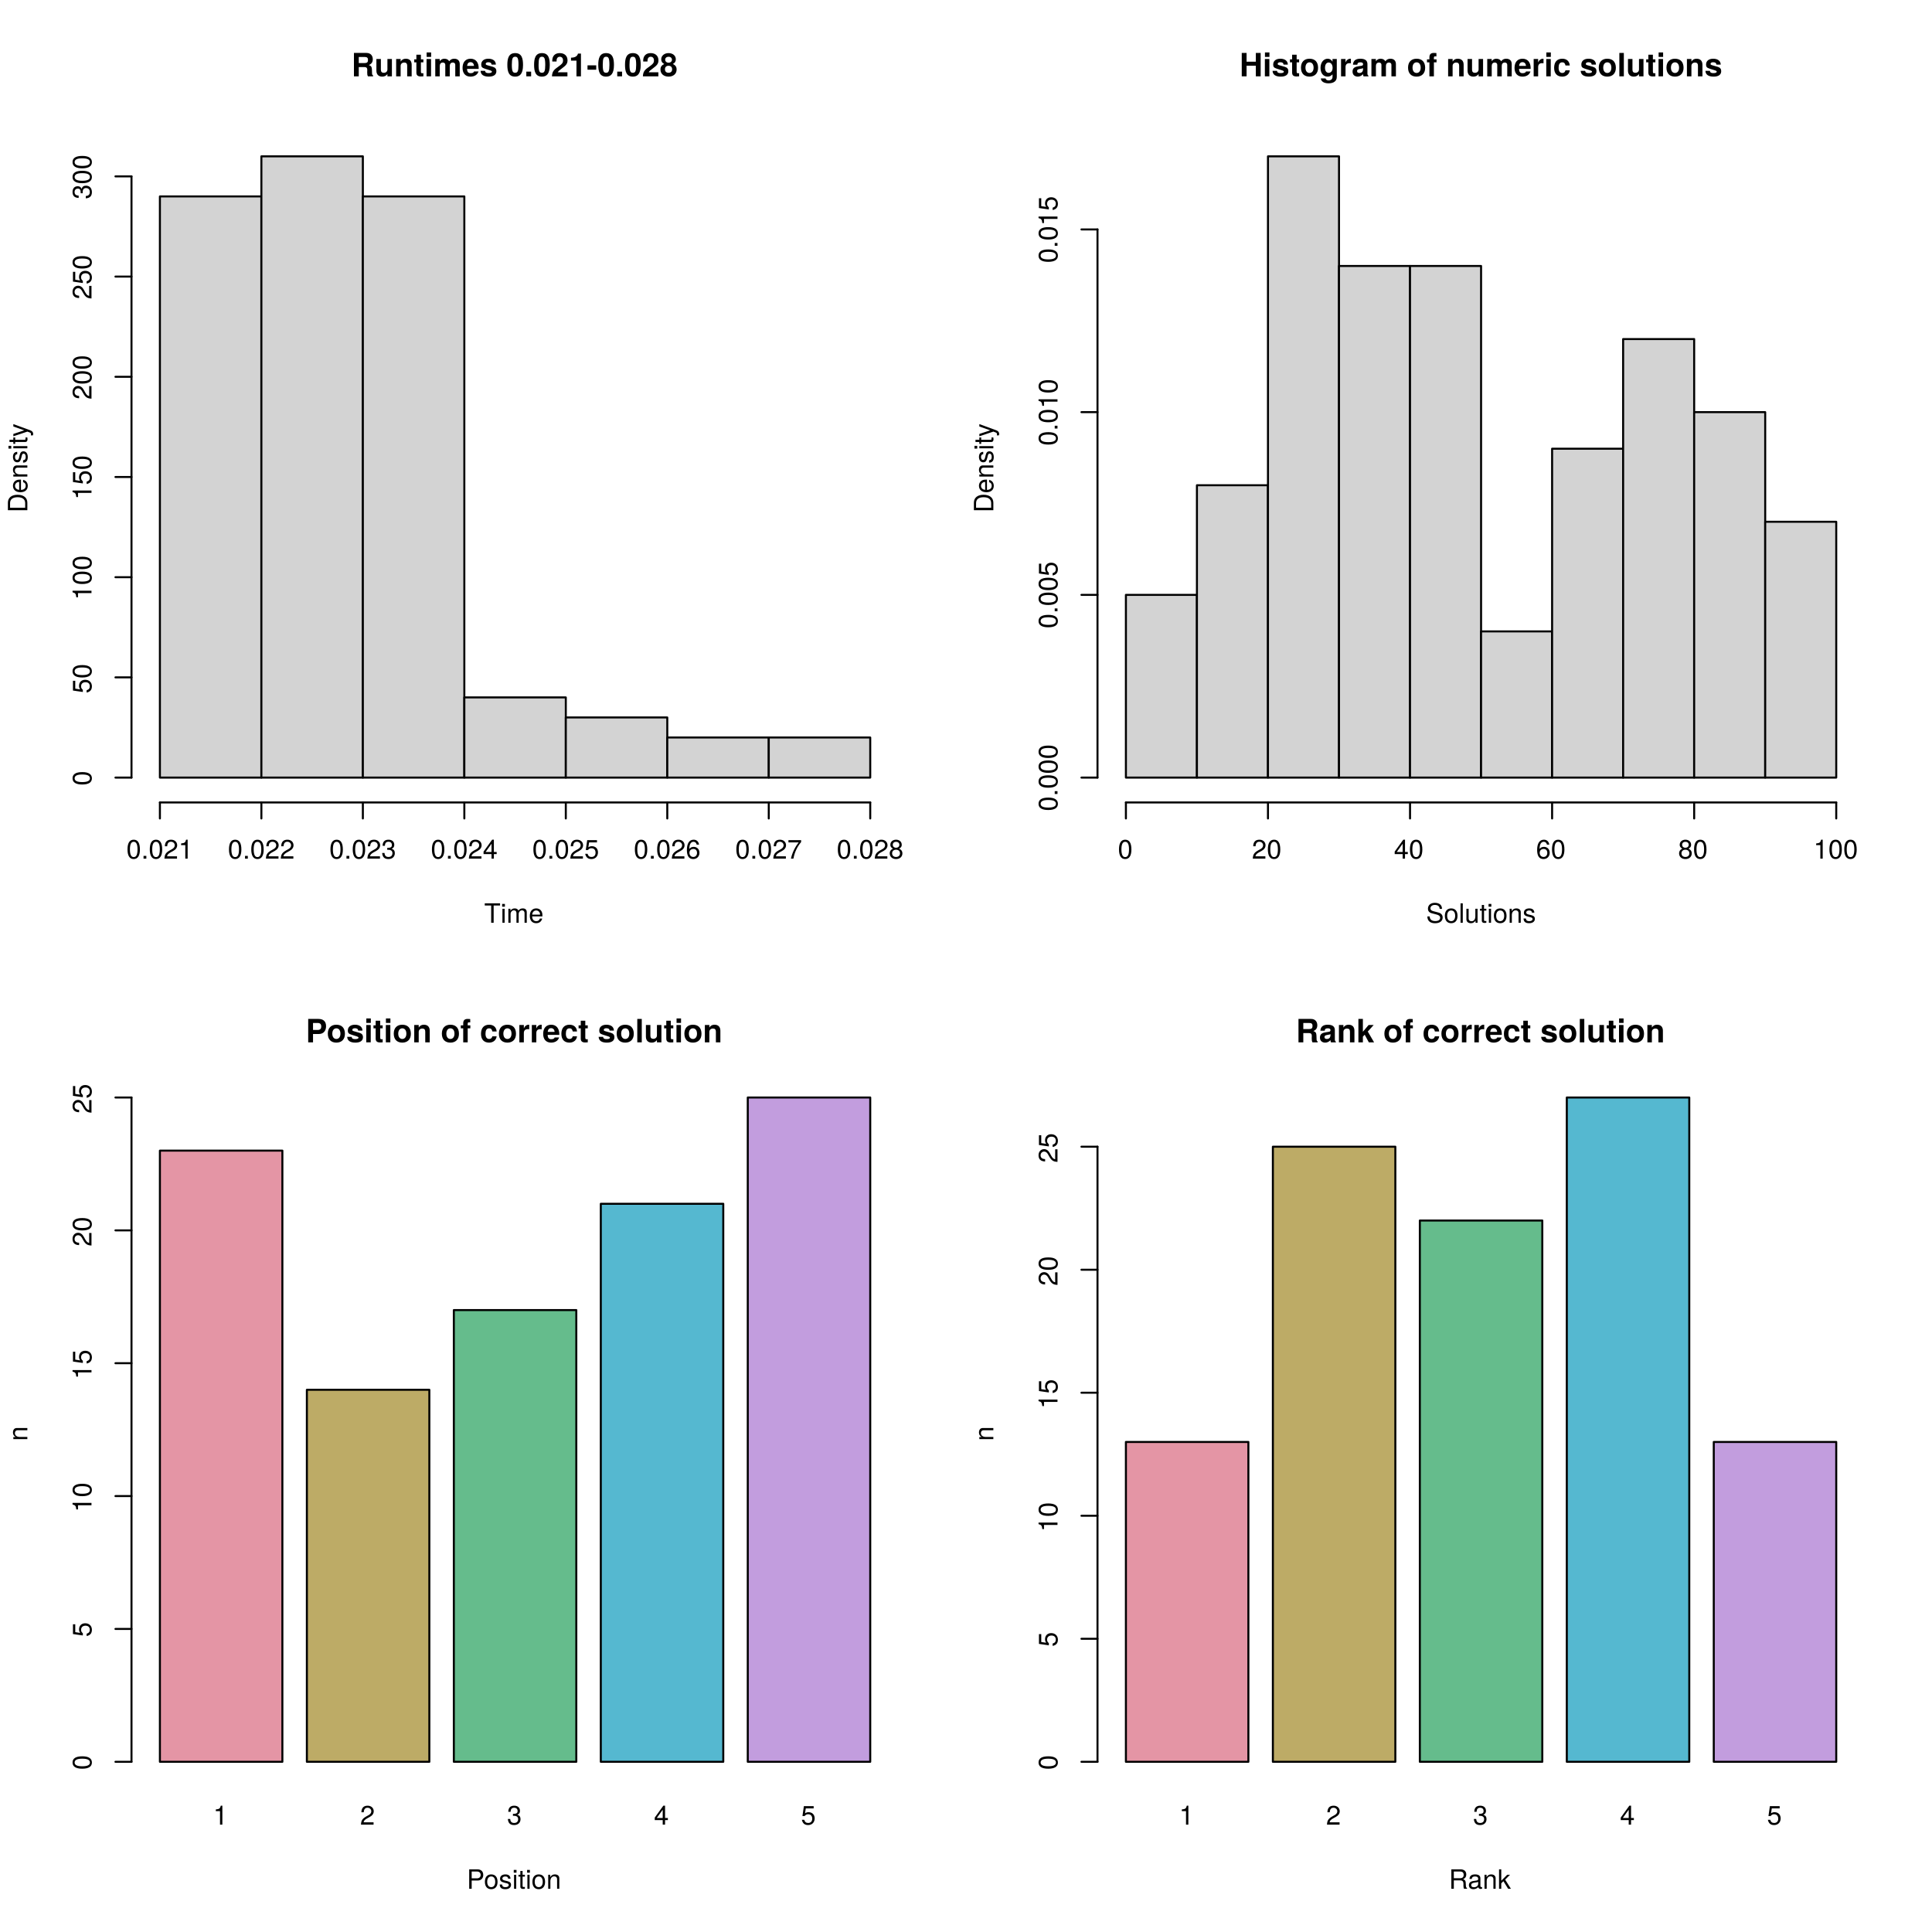 <?xml version="1.0" encoding="UTF-8"?>
<svg xmlns="http://www.w3.org/2000/svg" xmlns:xlink="http://www.w3.org/1999/xlink" width="720pt" height="720pt" viewBox="0 0 720 720" version="1.1">
<defs>
<g>
<symbol overflow="visible" id="glyph0-0">
<path style="stroke:none;" d=""/>
</symbol>
<symbol overflow="visible" id="glyph0-1">
<path style="stroke:none;" d="M 8.094 0 L 8.094 -0.328 C 7.812 -0.484 7.703 -0.656 7.703 -1.047 C 7.656 -3.609 7.609 -3.734 6.5 -4.203 C 7.484 -4.594 7.969 -5.297 7.969 -6.359 C 7.969 -7.703 7.172 -8.719 5.625 -8.719 L 0.953 -8.719 L 0.953 0 L 2.75 0 L 2.75 -3.453 L 4.812 -3.453 C 5.578 -3.453 5.922 -3.141 5.922 -2.422 L 5.891 -1.5 C 5.891 -0.688 5.938 -0.422 6.172 0 Z M 6.188 -6.109 C 6.188 -5.328 5.922 -4.953 4.906 -4.953 L 2.75 -4.953 L 2.75 -7.219 L 4.906 -7.219 C 5.891 -7.219 6.188 -6.859 6.188 -6.109 Z M 6.188 -6.109 "/>
</symbol>
<symbol overflow="visible" id="glyph0-2">
<path style="stroke:none;" d="M 6.469 0 L 6.469 -6.453 L 4.797 -6.453 L 4.797 -2.578 C 4.797 -1.812 4.25 -1.312 3.438 -1.312 C 2.719 -1.312 2.359 -1.703 2.359 -2.469 L 2.359 -6.453 L 0.688 -6.453 L 0.688 -2.125 C 0.688 -0.703 1.484 0.109 2.859 0.109 C 3.734 0.109 4.312 -0.219 4.797 -0.844 L 4.797 0 Z M 6.469 0 "/>
</symbol>
<symbol overflow="visible" id="glyph0-3">
<path style="stroke:none;" d="M 6.531 0 L 6.531 -4.328 C 6.531 -5.75 5.734 -6.562 4.359 -6.562 C 3.484 -6.562 2.906 -6.234 2.422 -5.516 L 2.422 -6.453 L 0.75 -6.453 L 0.75 0 L 2.422 0 L 2.422 -3.875 C 2.422 -4.641 2.969 -5.141 3.781 -5.141 C 4.5 -5.141 4.859 -4.75 4.859 -3.984 L 4.859 0 Z M 6.531 0 "/>
</symbol>
<symbol overflow="visible" id="glyph0-4">
<path style="stroke:none;" d="M 3.594 0 L 3.594 -1.172 C 3.438 -1.141 3.328 -1.141 3.219 -1.141 C 2.766 -1.141 2.672 -1.266 2.672 -1.844 L 2.672 -5.219 L 3.594 -5.219 L 3.594 -6.328 L 2.672 -6.328 L 2.672 -8.062 L 0.984 -8.062 L 0.984 -6.328 L 0.172 -6.328 L 0.172 -5.219 L 0.984 -5.219 L 0.984 -1.391 C 0.984 -0.375 1.531 0.047 2.625 0.047 C 3 0.047 3.297 0.016 3.594 0 Z M 3.594 0 "/>
</symbol>
<symbol overflow="visible" id="glyph0-5">
<path style="stroke:none;" d="M 2.469 0 L 2.469 -6.453 L 0.797 -6.453 L 0.797 0 Z M 2.5 -7.234 L 2.5 -8.906 L 0.828 -8.906 L 0.828 -7.234 Z M 2.5 -7.234 "/>
</symbol>
<symbol overflow="visible" id="glyph0-6">
<path style="stroke:none;" d="M 9.844 0 L 9.844 -4.562 C 9.844 -5.828 9.078 -6.562 7.797 -6.562 C 6.984 -6.562 6.406 -6.281 5.906 -5.609 C 5.594 -6.219 4.953 -6.562 4.141 -6.562 C 3.406 -6.562 2.922 -6.312 2.375 -5.656 L 2.375 -6.453 L 0.719 -6.453 L 0.719 0 L 2.391 0 L 2.391 -3.875 C 2.391 -4.656 2.828 -5.141 3.531 -5.141 C 4.094 -5.141 4.453 -4.812 4.453 -4.297 L 4.453 0 L 6.125 0 L 6.125 -3.875 C 6.125 -4.656 6.547 -5.141 7.266 -5.141 C 7.828 -5.141 8.172 -4.812 8.172 -4.297 L 8.172 0 Z M 9.844 0 "/>
</symbol>
<symbol overflow="visible" id="glyph0-7">
<path style="stroke:none;" d="M 6.281 -2.984 C 6.281 -5.219 5.156 -6.562 3.25 -6.562 C 1.406 -6.562 0.266 -5.312 0.266 -3.141 C 0.266 -1.078 1.391 0.109 3.219 0.109 C 4.656 0.109 5.828 -0.547 6.203 -1.812 L 4.547 -1.812 C 4.406 -1.344 3.891 -1.172 3.281 -1.172 C 2.484 -1.172 1.984 -1.531 1.938 -2.781 L 6.266 -2.781 Z M 4.531 -3.891 L 1.953 -3.891 C 2.062 -4.797 2.484 -5.281 3.234 -5.281 C 3.938 -5.281 4.453 -4.812 4.531 -3.891 Z M 4.531 -3.891 "/>
</symbol>
<symbol overflow="visible" id="glyph0-8">
<path style="stroke:none;" d="M 6.219 -1.906 L 6.219 -2 C 6.219 -2.734 5.797 -3.281 4.953 -3.531 L 2.828 -4.141 C 2.359 -4.281 2.25 -4.391 2.25 -4.656 C 2.25 -5.016 2.625 -5.25 3.219 -5.25 C 4.016 -5.25 4.406 -4.953 4.422 -4.375 L 6.031 -4.375 C 6.016 -5.734 4.953 -6.562 3.234 -6.562 C 1.594 -6.562 0.578 -5.734 0.578 -4.406 C 0.578 -3.625 0.781 -3.188 1.984 -2.828 L 3.984 -2.203 C 4.406 -2.062 4.547 -1.938 4.547 -1.75 C 4.547 -1.359 4.078 -1.203 3.297 -1.203 C 2.531 -1.203 2.125 -1.344 1.984 -2.047 L 0.344 -2.047 C 0.391 -0.641 1.438 0.109 3.391 0.109 C 5.219 0.109 6.219 -0.609 6.219 -1.906 Z M 6.219 -1.906 "/>
</symbol>
<symbol overflow="visible" id="glyph0-9">
<path style="stroke:none;" d=""/>
</symbol>
<symbol overflow="visible" id="glyph0-10">
<path style="stroke:none;" d="M 6.188 -4.219 C 6.188 -6.625 5.75 -8.656 3.266 -8.656 C 0.844 -8.656 0.344 -6.703 0.344 -4.266 C 0.344 -1.906 0.812 0.109 3.266 0.109 C 4.984 0.109 6.188 -0.875 6.188 -4.219 Z M 4.5 -4.25 C 4.5 -1.875 4.156 -1.328 3.266 -1.328 C 2.422 -1.328 2.016 -1.75 2.016 -4.281 C 2.016 -6.734 2.359 -7.297 3.266 -7.297 C 4.094 -7.297 4.5 -6.891 4.5 -4.25 Z M 4.5 -4.25 "/>
</symbol>
<symbol overflow="visible" id="glyph0-11">
<path style="stroke:none;" d="M 2.562 0 L 2.562 -1.75 L 0.766 -1.75 L 0.766 0 Z M 2.562 0 "/>
</symbol>
<symbol overflow="visible" id="glyph0-12">
<path style="stroke:none;" d="M 6.156 -5.969 C 6.156 -7.609 5.031 -8.656 3.25 -8.656 C 1.5 -8.656 0.469 -7.609 0.469 -5.828 C 0.469 -5.75 0.469 -5.656 0.484 -5.516 L 2.078 -5.516 L 2.078 -5.797 C 2.078 -6.734 2.516 -7.297 3.281 -7.297 C 4.031 -7.297 4.484 -6.781 4.484 -5.922 C 4.484 -5 4.188 -4.625 2.312 -3.297 C 0.891 -2.312 0.438 -1.562 0.359 0 L 6.125 0 L 6.125 -1.5 L 2.531 -1.5 C 2.75 -1.953 3.016 -2.188 4.25 -3.094 C 5.719 -4.172 6.156 -4.812 6.156 -5.969 Z M 6.156 -5.969 "/>
</symbol>
<symbol overflow="visible" id="glyph0-13">
<path style="stroke:none;" d="M 4.516 0 L 4.516 -8.469 L 3.406 -8.469 C 3.141 -7.469 2.266 -6.953 0.812 -6.953 L 0.812 -5.844 L 2.844 -5.844 L 2.844 0 Z M 4.516 0 "/>
</symbol>
<symbol overflow="visible" id="glyph0-14">
<path style="stroke:none;" d="M 3.562 -2.469 L 3.562 -4.094 L 0.312 -4.094 L 0.312 -2.469 Z M 3.562 -2.469 "/>
</symbol>
<symbol overflow="visible" id="glyph0-15">
<path style="stroke:none;" d="M 6.281 -2.516 C 6.281 -3.531 5.875 -4.094 4.891 -4.609 C 5.641 -5.016 5.984 -5.516 5.984 -6.359 C 5.984 -7.688 4.844 -8.656 3.281 -8.656 C 1.703 -8.656 0.547 -7.688 0.547 -6.344 C 0.547 -5.531 0.891 -5.016 1.656 -4.609 C 0.672 -4.094 0.266 -3.531 0.266 -2.516 C 0.266 -0.922 1.5 0.109 3.281 0.109 C 5.047 0.109 6.281 -0.922 6.281 -2.516 Z M 4.547 -6.188 C 4.547 -5.547 4.016 -5.078 3.281 -5.078 C 2.547 -5.078 2.016 -5.547 2.016 -6.203 C 2.016 -6.844 2.531 -7.297 3.281 -7.297 C 4.047 -7.297 4.531 -6.844 4.547 -6.188 Z M 4.609 -2.594 C 4.609 -1.781 4.078 -1.328 3.266 -1.328 C 2.453 -1.328 1.938 -1.781 1.938 -2.625 C 1.938 -3.484 2.469 -3.938 3.266 -3.938 C 4.094 -3.938 4.609 -3.484 4.609 -2.594 Z M 4.609 -2.594 "/>
</symbol>
<symbol overflow="visible" id="glyph0-16">
<path style="stroke:none;" d="M 7.859 0 L 7.859 -8.719 L 6.062 -8.719 L 6.062 -5.453 L 2.609 -5.453 L 2.609 -8.719 L 0.812 -8.719 L 0.812 0 L 2.609 0 L 2.609 -3.953 L 6.062 -3.953 L 6.062 0 Z M 7.859 0 "/>
</symbol>
<symbol overflow="visible" id="glyph0-17">
<path style="stroke:none;" d="M 6.797 -3.172 C 6.797 -5.359 5.625 -6.562 3.594 -6.562 C 1.625 -6.562 0.422 -5.344 0.422 -3.234 C 0.422 -1.094 1.625 0.109 3.609 0.109 C 5.562 0.109 6.797 -1.109 6.797 -3.172 Z M 5.125 -3.203 C 5.125 -2 4.5 -1.25 3.609 -1.25 C 2.703 -1.25 2.094 -2 2.094 -3.234 C 2.094 -4.453 2.703 -5.219 3.609 -5.219 C 4.531 -5.219 5.125 -4.469 5.125 -3.203 Z M 5.125 -3.203 "/>
</symbol>
<symbol overflow="visible" id="glyph0-18">
<path style="stroke:none;" d="M 6.469 0.219 L 6.469 -6.453 L 4.875 -6.453 L 4.875 -5.469 C 4.375 -6.234 3.828 -6.562 3.078 -6.562 C 1.547 -6.562 0.406 -5.156 0.406 -3.156 C 0.406 -1.141 1.453 0.109 3.047 0.109 C 3.797 0.109 4.25 -0.125 4.875 -0.734 L 4.875 0.219 C 4.875 0.984 4.297 1.531 3.453 1.531 C 2.828 1.531 2.406 1.266 2.266 0.781 L 0.531 0.781 C 0.562 1.828 1.625 2.609 3.391 2.609 C 5.344 2.609 6.469 1.734 6.469 0.219 Z M 4.906 -3.172 C 4.906 -2.016 4.297 -1.297 3.422 -1.297 C 2.625 -1.297 2.078 -2.016 2.078 -3.172 C 2.078 -4.406 2.625 -5.156 3.438 -5.156 C 4.281 -5.156 4.906 -4.375 4.906 -3.172 Z M 4.906 -3.172 "/>
</symbol>
<symbol overflow="visible" id="glyph0-19">
<path style="stroke:none;" d="M 4.422 -4.859 L 4.422 -6.547 C 4.328 -6.562 4.266 -6.562 4.219 -6.562 C 3.453 -6.562 2.781 -6.062 2.422 -5.188 L 2.422 -6.453 L 0.75 -6.453 L 0.75 0 L 2.422 0 L 2.422 -3.438 C 2.422 -4.406 2.922 -4.906 3.891 -4.906 C 4.078 -4.906 4.203 -4.891 4.422 -4.859 Z M 4.422 -4.859 "/>
</symbol>
<symbol overflow="visible" id="glyph0-20">
<path style="stroke:none;" d="M 6.266 0 L 6.266 -0.203 C 5.969 -0.484 5.875 -0.656 5.875 -0.984 L 5.875 -4.578 C 5.875 -5.891 4.984 -6.562 3.234 -6.562 C 1.5 -6.562 0.578 -5.828 0.484 -4.328 L 2.094 -4.328 C 2.172 -5 2.453 -5.219 3.281 -5.219 C 3.922 -5.219 4.25 -5 4.25 -4.562 C 4.25 -3.891 3.734 -3.953 2.906 -3.812 L 2.234 -3.688 C 0.953 -3.469 0.328 -2.922 0.328 -1.75 C 0.328 -0.484 1.219 0.109 2.297 0.109 C 3.016 0.109 3.672 -0.203 4.25 -0.812 C 4.25 -0.484 4.297 -0.188 4.453 0 Z M 4.25 -2.766 C 4.25 -1.797 3.766 -1.25 2.922 -1.25 C 2.359 -1.25 2.016 -1.453 2.016 -1.938 C 2.016 -2.422 2.266 -2.609 2.969 -2.734 L 3.531 -2.844 C 3.984 -2.922 4.047 -2.953 4.25 -3.047 Z M 4.25 -2.766 "/>
</symbol>
<symbol overflow="visible" id="glyph0-21">
<path style="stroke:none;" d="M 3.734 -5.219 L 3.734 -6.328 L 2.75 -6.328 L 2.75 -6.953 C 2.75 -7.297 2.891 -7.453 3.203 -7.453 C 3.344 -7.453 3.531 -7.453 3.688 -7.422 L 3.688 -8.672 C 3.375 -8.703 2.953 -8.719 2.719 -8.719 C 1.609 -8.719 1.078 -8.188 1.078 -7.094 L 1.078 -6.328 L 0.172 -6.328 L 0.172 -5.219 L 1.078 -5.219 L 1.078 0 L 2.75 0 L 2.75 -5.219 Z M 3.734 -5.219 "/>
</symbol>
<symbol overflow="visible" id="glyph0-22">
<path style="stroke:none;" d="M 6.234 -2.234 L 4.641 -2.234 C 4.422 -1.562 4.094 -1.25 3.438 -1.25 C 2.594 -1.25 2.078 -1.922 2.078 -3.172 C 2.078 -4.359 2.391 -5.219 3.438 -5.219 C 4.125 -5.219 4.453 -4.891 4.641 -4.047 L 6.234 -4.047 C 6.125 -5.625 5.062 -6.562 3.453 -6.562 C 1.531 -6.562 0.406 -5.375 0.406 -3.172 C 0.406 -1.047 1.516 0.109 3.438 0.109 C 5 0.109 6.078 -0.859 6.234 -2.234 Z M 6.234 -2.234 "/>
</symbol>
<symbol overflow="visible" id="glyph0-23">
<path style="stroke:none;" d="M 2.469 0 L 2.469 -8.719 L 0.797 -8.719 L 0.797 0 Z M 2.469 0 "/>
</symbol>
<symbol overflow="visible" id="glyph0-24">
<path style="stroke:none;" d="M 7.562 -6.016 C 7.562 -7.75 6.578 -8.719 4.75 -8.719 L 0.906 -8.719 L 0.906 0 L 2.703 0 L 2.703 -3.109 L 4.938 -3.109 C 6.531 -3.109 7.562 -4.25 7.562 -6.016 Z M 5.766 -5.906 C 5.766 -5.016 5.328 -4.609 4.375 -4.609 L 2.703 -4.609 L 2.703 -7.219 L 4.375 -7.219 C 5.328 -7.219 5.766 -6.797 5.766 -5.906 Z M 5.766 -5.906 "/>
</symbol>
<symbol overflow="visible" id="glyph0-25">
<path style="stroke:none;" d="M 6.547 0 L 4.203 -4.016 L 6.391 -6.453 L 4.5 -6.453 L 2.375 -3.938 L 2.375 -8.719 L 0.703 -8.719 L 0.703 0 L 2.375 0 L 2.375 -2.109 L 3.047 -2.844 L 4.594 0 Z M 6.547 0 "/>
</symbol>
<symbol overflow="visible" id="glyph1-0">
<path style="stroke:none;" d=""/>
</symbol>
<symbol overflow="visible" id="glyph1-1">
<path style="stroke:none;" d="M 5.906 -6.438 L 5.906 -7.25 L 0.203 -7.25 L 0.203 -6.438 L 2.594 -6.438 L 2.594 0 L 3.516 0 L 3.516 -6.438 Z M 5.906 -6.438 "/>
</symbol>
<symbol overflow="visible" id="glyph1-2">
<path style="stroke:none;" d="M 1.516 0 L 1.516 -5.219 L 0.703 -5.219 L 0.703 0 Z M 1.625 -6 L 1.625 -7.031 L 0.594 -7.031 L 0.594 -6 Z M 1.625 -6 "/>
</symbol>
<symbol overflow="visible" id="glyph1-3">
<path style="stroke:none;" d="M 7.562 0 L 7.562 -3.906 C 7.562 -4.844 7.047 -5.359 6.078 -5.359 C 5.375 -5.359 4.953 -5.156 4.469 -4.562 C 4.156 -5.125 3.75 -5.359 3.062 -5.359 C 2.375 -5.359 1.906 -5.109 1.469 -4.484 L 1.469 -5.219 L 0.703 -5.219 L 0.703 0 L 1.531 0 L 1.531 -3.281 C 1.531 -4.031 2.078 -4.641 2.75 -4.641 C 3.375 -4.641 3.719 -4.266 3.719 -3.594 L 3.719 0 L 4.547 0 L 4.547 -3.281 C 4.547 -4.031 5.109 -4.641 5.781 -4.641 C 6.391 -4.641 6.734 -4.25 6.734 -3.594 L 6.734 0 Z M 7.562 0 "/>
</symbol>
<symbol overflow="visible" id="glyph1-4">
<path style="stroke:none;" d="M 5.109 -2.375 C 5.109 -3.125 5.047 -3.609 4.891 -3.984 C 4.562 -4.844 3.766 -5.359 2.781 -5.359 C 1.328 -5.359 0.391 -4.297 0.391 -2.578 C 0.391 -0.859 1.297 0.156 2.766 0.156 C 3.969 0.156 4.781 -0.531 5 -1.578 L 4.156 -1.578 C 3.938 -0.891 3.469 -0.609 2.797 -0.609 C 1.938 -0.609 1.281 -1.172 1.266 -2.375 Z M 4.219 -3.109 C 4.219 -3.109 4.219 -3.062 4.203 -3.047 L 1.281 -3.047 C 1.359 -3.969 1.938 -4.594 2.781 -4.594 C 3.594 -4.594 4.219 -3.922 4.219 -3.109 Z M 4.219 -3.109 "/>
</symbol>
<symbol overflow="visible" id="glyph1-5">
<path style="stroke:none;" d="M 5.047 -3.391 C 5.047 -5.844 4.266 -7.062 2.734 -7.062 C 1.219 -7.062 0.422 -5.828 0.422 -3.453 C 0.422 -1.078 1.219 0.156 2.734 0.156 C 4.234 0.156 5.047 -1.078 5.047 -3.391 Z M 4.156 -3.469 C 4.156 -1.469 3.688 -0.578 2.719 -0.578 C 1.797 -0.578 1.328 -1.516 1.328 -3.438 C 1.328 -5.375 1.797 -6.281 2.734 -6.281 C 3.688 -6.281 4.156 -5.359 4.156 -3.469 Z M 4.156 -3.469 "/>
</symbol>
<symbol overflow="visible" id="glyph1-6">
<path style="stroke:none;" d="M 1.906 0 L 1.906 -1.031 L 0.859 -1.031 L 0.859 0 Z M 1.906 0 "/>
</symbol>
<symbol overflow="visible" id="glyph1-7">
<path style="stroke:none;" d="M 5.094 -4.984 C 5.094 -6.188 4.156 -7.062 2.828 -7.062 C 1.391 -7.062 0.547 -6.312 0.5 -4.609 L 1.375 -4.609 C 1.438 -5.797 1.938 -6.297 2.797 -6.297 C 3.594 -6.297 4.188 -5.719 4.188 -4.969 C 4.188 -4.406 3.859 -3.938 3.234 -3.578 L 2.312 -3.062 C 0.844 -2.219 0.422 -1.547 0.344 0 L 5.031 0 L 5.031 -0.859 L 1.328 -0.859 C 1.406 -1.438 1.734 -1.812 2.594 -2.312 L 3.594 -2.859 C 4.578 -3.391 5.094 -4.125 5.094 -4.984 Z M 5.094 -4.984 "/>
</symbol>
<symbol overflow="visible" id="glyph1-8">
<path style="stroke:none;" d="M 3.453 0 L 3.453 -7.062 L 2.875 -7.062 C 2.562 -5.969 2.375 -5.828 1.016 -5.656 L 1.016 -5.031 L 2.578 -5.031 L 2.578 0 Z M 3.453 0 "/>
</symbol>
<symbol overflow="visible" id="glyph1-9">
<path style="stroke:none;" d="M 5.031 -2.047 C 5.031 -2.906 4.688 -3.406 3.844 -3.688 C 4.5 -3.953 4.828 -4.406 4.828 -5.109 C 4.828 -6.328 4.016 -7.062 2.672 -7.062 C 1.25 -7.062 0.5 -6.281 0.469 -4.781 L 1.344 -4.781 C 1.359 -5.828 1.797 -6.297 2.688 -6.297 C 3.469 -6.297 3.938 -5.828 3.938 -5.094 C 3.938 -4.328 3.609 -4.016 2.203 -4.016 L 2.203 -3.281 L 2.672 -3.281 C 3.641 -3.281 4.141 -2.828 4.141 -2.047 C 4.141 -1.156 3.594 -0.625 2.672 -0.625 C 1.719 -0.625 1.25 -1.109 1.188 -2.125 L 0.312 -2.125 C 0.422 -0.562 1.203 0.156 2.641 0.156 C 4.094 0.156 5.031 -0.719 5.031 -2.047 Z M 5.031 -2.047 "/>
</symbol>
<symbol overflow="visible" id="glyph1-10">
<path style="stroke:none;" d="M 5.172 -1.688 L 5.172 -2.484 L 4.125 -2.484 L 4.125 -7.062 L 3.484 -7.062 L 0.281 -2.625 L 0.281 -1.688 L 3.25 -1.688 L 3.25 0 L 4.125 0 L 4.125 -1.688 Z M 3.25 -2.484 L 1.047 -2.484 L 3.25 -5.562 Z M 3.25 -2.484 "/>
</symbol>
<symbol overflow="visible" id="glyph1-11">
<path style="stroke:none;" d="M 5.109 -2.344 C 5.109 -3.734 4.188 -4.641 2.828 -4.641 C 2.328 -4.641 1.938 -4.516 1.516 -4.219 L 1.797 -6.047 L 4.734 -6.047 L 4.734 -6.906 L 1.094 -6.906 L 0.562 -3.219 L 1.375 -3.219 C 1.781 -3.703 2.125 -3.875 2.672 -3.875 C 3.609 -3.875 4.203 -3.266 4.203 -2.219 C 4.203 -1.203 3.625 -0.625 2.672 -0.625 C 1.906 -0.625 1.438 -1.016 1.219 -1.812 L 0.344 -1.812 C 0.641 -0.406 1.438 0.156 2.688 0.156 C 4.109 0.156 5.109 -0.844 5.109 -2.344 Z M 5.109 -2.344 "/>
</symbol>
<symbol overflow="visible" id="glyph1-12">
<path style="stroke:none;" d="M 5.109 -2.188 C 5.109 -3.5 4.203 -4.391 2.953 -4.391 C 2.25 -4.391 1.703 -4.125 1.328 -3.609 C 1.328 -5.328 1.891 -6.281 2.891 -6.281 C 3.516 -6.281 3.938 -5.891 4.078 -5.219 L 4.953 -5.219 C 4.781 -6.375 4.031 -7.062 2.953 -7.062 C 1.312 -7.062 0.422 -5.672 0.422 -3.219 C 0.422 -1.016 1.188 0.156 2.797 0.156 C 4.141 0.156 5.109 -0.812 5.109 -2.188 Z M 4.203 -2.125 C 4.203 -1.234 3.609 -0.625 2.812 -0.625 C 1.984 -0.625 1.375 -1.266 1.375 -2.172 C 1.375 -3.047 1.969 -3.609 2.844 -3.609 C 3.688 -3.609 4.203 -3.062 4.203 -2.125 Z M 4.203 -2.125 "/>
</symbol>
<symbol overflow="visible" id="glyph1-13">
<path style="stroke:none;" d="M 5.172 -6.172 L 5.172 -6.906 L 0.453 -6.906 L 0.453 -6.047 L 4.266 -6.047 C 2.859 -4.266 1.875 -2.203 1.375 0 L 2.312 0 C 2.703 -2.281 3.688 -4.406 5.172 -6.172 Z M 5.172 -6.172 "/>
</symbol>
<symbol overflow="visible" id="glyph1-14">
<path style="stroke:none;" d="M 5.109 -1.984 C 5.109 -2.781 4.703 -3.328 3.891 -3.719 C 4.625 -4.156 4.859 -4.516 4.859 -5.172 C 4.859 -6.281 3.984 -7.062 2.734 -7.062 C 1.5 -7.062 0.609 -6.281 0.609 -5.172 C 0.609 -4.516 0.859 -4.156 1.578 -3.719 C 0.766 -3.328 0.375 -2.781 0.375 -2 C 0.375 -0.703 1.344 0.156 2.734 0.156 C 4.125 0.156 5.109 -0.703 5.109 -1.984 Z M 3.969 -5.156 C 3.969 -4.5 3.469 -4.062 2.734 -4.062 C 2 -4.062 1.516 -4.5 1.516 -5.172 C 1.516 -5.844 2 -6.281 2.734 -6.281 C 3.484 -6.281 3.969 -5.844 3.969 -5.156 Z M 4.203 -1.984 C 4.203 -1.141 3.609 -0.625 2.719 -0.625 C 1.859 -0.625 1.266 -1.156 1.266 -1.984 C 1.266 -2.812 1.859 -3.328 2.734 -3.328 C 3.609 -3.328 4.203 -2.812 4.203 -1.984 Z M 4.203 -1.984 "/>
</symbol>
<symbol overflow="visible" id="glyph1-15">
<path style="stroke:none;" d="M 6.188 -1.984 C 6.188 -2.891 5.625 -3.547 4.641 -3.812 L 2.812 -4.297 C 1.938 -4.531 1.625 -4.812 1.625 -5.375 C 1.625 -6.109 2.266 -6.656 3.25 -6.656 C 4.406 -6.656 5.062 -6.125 5.062 -5.188 L 5.938 -5.188 C 5.938 -6.609 4.953 -7.438 3.281 -7.438 C 1.688 -7.438 0.703 -6.562 0.703 -5.25 C 0.703 -4.359 1.172 -3.797 2.125 -3.547 L 3.922 -3.078 C 4.844 -2.844 5.25 -2.469 5.25 -1.906 C 5.25 -1.109 4.656 -0.641 3.406 -0.641 C 2.031 -0.641 1.359 -1.328 1.359 -2.359 L 0.484 -2.359 C 0.484 -0.641 1.625 0.172 3.344 0.172 C 5.188 0.172 6.188 -0.703 6.188 -1.984 Z M 6.188 -1.984 "/>
</symbol>
<symbol overflow="visible" id="glyph1-16">
<path style="stroke:none;" d="M 5.078 -2.562 C 5.078 -4.375 4.203 -5.359 2.703 -5.359 C 1.25 -5.359 0.359 -4.359 0.359 -2.609 C 0.359 -0.859 1.234 0.156 2.719 0.156 C 4.188 0.156 5.078 -0.859 5.078 -2.562 Z M 4.203 -2.578 C 4.203 -1.359 3.641 -0.609 2.719 -0.609 C 1.797 -0.609 1.219 -1.344 1.219 -2.609 C 1.219 -3.859 1.797 -4.594 2.719 -4.594 C 3.656 -4.594 4.203 -3.875 4.203 -2.578 Z M 4.203 -2.578 "/>
</symbol>
<symbol overflow="visible" id="glyph1-17">
<path style="stroke:none;" d="M 1.5 0 L 1.5 -7.25 L 0.672 -7.25 L 0.672 0 Z M 1.5 0 "/>
</symbol>
<symbol overflow="visible" id="glyph1-18">
<path style="stroke:none;" d="M 4.797 0 L 4.797 -5.219 L 3.969 -5.219 L 3.969 -2.344 C 3.969 -1.281 3.406 -0.578 2.547 -0.578 C 1.891 -0.578 1.469 -0.969 1.469 -1.609 L 1.469 -5.219 L 0.641 -5.219 L 0.641 -1.281 C 0.641 -0.406 1.297 0.156 2.312 0.156 C 3.078 0.156 3.562 -0.125 4.047 -0.812 L 4.047 0 Z M 4.797 0 "/>
</symbol>
<symbol overflow="visible" id="glyph1-19">
<path style="stroke:none;" d="M 2.531 0 L 2.531 -0.703 C 2.422 -0.672 2.297 -0.656 2.125 -0.656 C 1.766 -0.656 1.672 -0.75 1.672 -1.125 L 1.672 -4.531 L 2.531 -4.531 L 2.531 -5.219 L 1.672 -5.219 L 1.672 -6.656 L 0.844 -6.656 L 0.844 -5.219 L 0.141 -5.219 L 0.141 -4.531 L 0.844 -4.531 L 0.844 -0.75 C 0.844 -0.234 1.203 0.062 1.844 0.062 C 2.047 0.062 2.25 0.047 2.531 0 Z M 2.531 0 "/>
</symbol>
<symbol overflow="visible" id="glyph1-20">
<path style="stroke:none;" d="M 4.844 0 L 4.844 -3.938 C 4.844 -4.812 4.203 -5.359 3.188 -5.359 C 2.422 -5.359 1.922 -5.062 1.469 -4.344 L 1.469 -5.219 L 0.703 -5.219 L 0.703 0 L 1.516 0 L 1.516 -2.875 C 1.516 -3.938 2.094 -4.641 2.953 -4.641 C 3.609 -4.641 4.016 -4.234 4.016 -3.609 L 4.016 0 Z M 4.844 0 "/>
</symbol>
<symbol overflow="visible" id="glyph1-21">
<path style="stroke:none;" d="M 4.562 -1.469 C 4.562 -2.234 4.125 -2.625 3.094 -2.875 L 2.297 -3.062 C 1.625 -3.219 1.328 -3.438 1.328 -3.812 C 1.328 -4.297 1.766 -4.594 2.438 -4.594 C 3.109 -4.594 3.469 -4.312 3.484 -3.766 L 4.359 -3.766 C 4.344 -4.781 3.672 -5.359 2.469 -5.359 C 1.25 -5.359 0.469 -4.734 0.469 -3.766 C 0.469 -2.953 0.891 -2.562 2.125 -2.266 L 2.891 -2.078 C 3.469 -1.938 3.703 -1.766 3.703 -1.391 C 3.703 -0.906 3.219 -0.609 2.484 -0.609 C 1.734 -0.609 1.328 -0.797 1.219 -1.594 L 0.344 -1.594 C 0.375 -0.391 1.062 0.156 2.422 0.156 C 3.734 0.156 4.562 -0.453 4.562 -1.469 Z M 4.562 -1.469 "/>
</symbol>
<symbol overflow="visible" id="glyph1-22">
<path style="stroke:none;" d="M 6.141 -5.125 C 6.141 -6.484 5.328 -7.25 3.906 -7.25 L 0.906 -7.25 L 0.906 0 L 1.828 0 L 1.828 -3.078 L 4.109 -3.078 C 5.312 -3.078 6.141 -3.922 6.141 -5.125 Z M 5.172 -5.172 C 5.172 -4.375 4.641 -3.891 3.766 -3.891 L 1.828 -3.891 L 1.828 -6.438 L 3.766 -6.438 C 4.641 -6.438 5.172 -5.969 5.172 -5.172 Z M 5.172 -5.172 "/>
</symbol>
<symbol overflow="visible" id="glyph1-23">
<path style="stroke:none;" d="M 6.766 0 L 6.766 -0.234 C 6.406 -0.469 6.328 -0.734 6.312 -1.688 C 6.297 -2.891 6.125 -3.25 5.328 -3.578 C 6.156 -3.984 6.484 -4.484 6.484 -5.312 C 6.484 -6.562 5.688 -7.25 4.266 -7.25 L 0.922 -7.25 L 0.922 0 L 1.844 0 L 1.844 -3.125 L 4.234 -3.125 C 5.062 -3.125 5.438 -2.734 5.438 -1.828 L 5.422 -1.188 C 5.422 -0.734 5.5 -0.297 5.641 0 Z M 5.516 -5.188 C 5.516 -4.328 5.078 -3.938 4.094 -3.938 L 1.844 -3.938 L 1.844 -6.438 L 4.094 -6.438 C 5.125 -6.438 5.516 -6 5.516 -5.188 Z M 5.516 -5.188 "/>
</symbol>
<symbol overflow="visible" id="glyph1-24">
<path style="stroke:none;" d="M 5.328 -0.016 L 5.328 -0.641 C 5.234 -0.625 5.203 -0.625 5.141 -0.625 C 4.859 -0.625 4.703 -0.781 4.703 -1.031 L 4.703 -3.938 C 4.703 -4.859 4.016 -5.359 2.734 -5.359 C 1.469 -5.359 0.703 -4.875 0.641 -3.672 L 1.484 -3.672 C 1.547 -4.312 1.938 -4.594 2.703 -4.594 C 3.453 -4.594 3.875 -4.312 3.875 -3.828 L 3.875 -3.609 C 3.875 -3.25 3.656 -3.109 3 -3.031 C 1.828 -2.875 1.656 -2.844 1.328 -2.703 C 0.734 -2.453 0.422 -1.984 0.422 -1.359 C 0.422 -0.406 1.078 0.156 2.125 0.156 C 2.797 0.156 3.438 -0.125 3.906 -0.609 C 3.984 -0.219 4.344 0.062 4.75 0.062 C 4.922 0.062 5.062 0.047 5.328 -0.016 Z M 3.875 -1.797 C 3.875 -1.062 3.109 -0.578 2.312 -0.578 C 1.656 -0.578 1.281 -0.812 1.281 -1.375 C 1.281 -1.922 1.656 -2.156 2.531 -2.297 C 3.406 -2.406 3.594 -2.453 3.875 -2.578 Z M 3.875 -1.797 "/>
</symbol>
<symbol overflow="visible" id="glyph1-25">
<path style="stroke:none;" d="M 5 0 L 2.859 -3.406 L 4.672 -5.219 L 3.609 -5.219 L 1.406 -3 L 1.406 -7.25 L 0.578 -7.25 L 0.578 0 L 1.406 0 L 1.406 -2.031 L 2.203 -2.828 L 3.969 0 Z M 5 0 "/>
</symbol>
<symbol overflow="visible" id="glyph2-0">
<path style="stroke:none;" d=""/>
</symbol>
<symbol overflow="visible" id="glyph2-1">
<path style="stroke:none;" d="M -3.641 -6.641 C -5.875 -6.641 -7.25 -5.531 -7.25 -3.688 L -7.25 -0.891 L 0 -0.891 L 0 -3.688 C 0 -5.516 -1.375 -6.641 -3.641 -6.641 Z M -3.625 -5.719 C -1.797 -5.719 -0.812 -4.953 -0.812 -3.516 L -0.812 -1.812 L -6.438 -1.812 L -6.438 -3.516 C -6.438 -4.953 -5.469 -5.719 -3.625 -5.719 Z M -3.625 -5.719 "/>
</symbol>
<symbol overflow="visible" id="glyph2-2">
<path style="stroke:none;" d="M -2.375 -5.109 C -3.125 -5.109 -3.609 -5.047 -3.984 -4.891 C -4.844 -4.562 -5.359 -3.766 -5.359 -2.781 C -5.359 -1.328 -4.297 -0.391 -2.578 -0.391 C -0.859 -0.391 0.156 -1.297 0.156 -2.766 C 0.156 -3.969 -0.531 -4.781 -1.578 -5 L -1.578 -4.156 C -0.891 -3.938 -0.609 -3.469 -0.609 -2.797 C -0.609 -1.938 -1.172 -1.281 -2.375 -1.266 Z M -3.109 -4.219 C -3.109 -4.219 -3.062 -4.219 -3.047 -4.203 L -3.047 -1.281 C -3.969 -1.359 -4.594 -1.938 -4.594 -2.781 C -4.594 -3.594 -3.922 -4.219 -3.109 -4.219 Z M -3.109 -4.219 "/>
</symbol>
<symbol overflow="visible" id="glyph2-3">
<path style="stroke:none;" d="M 0 -4.844 L -3.938 -4.844 C -4.812 -4.844 -5.359 -4.203 -5.359 -3.188 C -5.359 -2.422 -5.062 -1.922 -4.344 -1.469 L -5.219 -1.469 L -5.219 -0.703 L 0 -0.703 L 0 -1.516 L -2.875 -1.516 C -3.938 -1.516 -4.641 -2.094 -4.641 -2.953 C -4.641 -3.609 -4.234 -4.016 -3.609 -4.016 L 0 -4.016 Z M 0 -4.844 "/>
</symbol>
<symbol overflow="visible" id="glyph2-4">
<path style="stroke:none;" d="M -1.469 -4.562 C -2.234 -4.562 -2.625 -4.125 -2.875 -3.094 L -3.062 -2.297 C -3.219 -1.625 -3.438 -1.328 -3.812 -1.328 C -4.297 -1.328 -4.594 -1.766 -4.594 -2.438 C -4.594 -3.109 -4.312 -3.469 -3.766 -3.484 L -3.766 -4.359 C -4.781 -4.344 -5.359 -3.672 -5.359 -2.469 C -5.359 -1.25 -4.734 -0.469 -3.766 -0.469 C -2.953 -0.469 -2.562 -0.891 -2.266 -2.125 L -2.078 -2.891 C -1.938 -3.469 -1.766 -3.703 -1.391 -3.703 C -0.906 -3.703 -0.609 -3.219 -0.609 -2.484 C -0.609 -1.734 -0.797 -1.328 -1.594 -1.219 L -1.594 -0.344 C -0.391 -0.375 0.156 -1.062 0.156 -2.422 C 0.156 -3.734 -0.453 -4.562 -1.469 -4.562 Z M -1.469 -4.562 "/>
</symbol>
<symbol overflow="visible" id="glyph2-5">
<path style="stroke:none;" d="M 0 -1.516 L -5.219 -1.516 L -5.219 -0.703 L 0 -0.703 Z M -6 -1.625 L -7.031 -1.625 L -7.031 -0.594 L -6 -0.594 Z M -6 -1.625 "/>
</symbol>
<symbol overflow="visible" id="glyph2-6">
<path style="stroke:none;" d="M 0 -2.531 L -0.703 -2.531 C -0.672 -2.422 -0.656 -2.297 -0.656 -2.125 C -0.656 -1.766 -0.75 -1.672 -1.125 -1.672 L -4.531 -1.672 L -4.531 -2.531 L -5.219 -2.531 L -5.219 -1.672 L -6.656 -1.672 L -6.656 -0.844 L -5.219 -0.844 L -5.219 -0.141 L -4.531 -0.141 L -4.531 -0.844 L -0.75 -0.844 C -0.234 -0.844 0.062 -1.203 0.062 -1.844 C 0.062 -2.047 0.047 -2.25 0 -2.531 Z M 0 -2.531 "/>
</symbol>
<symbol overflow="visible" id="glyph2-7">
<path style="stroke:none;" d="M -5.219 -4.75 L -5.219 -3.859 L -1.156 -2.422 L -5.219 -1.078 L -5.219 -0.203 L 0.016 -1.953 L 0.844 -1.641 C 1.219 -1.5 1.359 -1.328 1.359 -0.969 C 1.359 -0.859 1.328 -0.719 1.297 -0.531 L 2.047 -0.531 C 2.125 -0.703 2.172 -0.875 2.172 -1.094 C 2.172 -1.688 1.844 -2.156 1.094 -2.438 Z M -5.219 -4.75 "/>
</symbol>
<symbol overflow="visible" id="glyph2-8">
<path style="stroke:none;" d="M -3.391 -5.047 C -5.844 -5.047 -7.062 -4.266 -7.062 -2.734 C -7.062 -1.219 -5.828 -0.422 -3.453 -0.422 C -1.078 -0.422 0.156 -1.219 0.156 -2.734 C 0.156 -4.234 -1.078 -5.047 -3.391 -5.047 Z M -3.469 -4.156 C -1.469 -4.156 -0.578 -3.688 -0.578 -2.719 C -0.578 -1.797 -1.516 -1.328 -3.438 -1.328 C -5.375 -1.328 -6.281 -1.797 -6.281 -2.734 C -6.281 -3.688 -5.359 -4.156 -3.469 -4.156 Z M -3.469 -4.156 "/>
</symbol>
<symbol overflow="visible" id="glyph2-9">
<path style="stroke:none;" d="M -2.344 -5.109 C -3.734 -5.109 -4.641 -4.188 -4.641 -2.828 C -4.641 -2.328 -4.516 -1.938 -4.219 -1.516 L -6.047 -1.797 L -6.047 -4.734 L -6.906 -4.734 L -6.906 -1.094 L -3.219 -0.562 L -3.219 -1.375 C -3.703 -1.781 -3.875 -2.125 -3.875 -2.672 C -3.875 -3.609 -3.266 -4.203 -2.219 -4.203 C -1.203 -4.203 -0.625 -3.625 -0.625 -2.672 C -0.625 -1.906 -1.016 -1.438 -1.812 -1.219 L -1.812 -0.344 C -0.406 -0.641 0.156 -1.438 0.156 -2.688 C 0.156 -4.109 -0.844 -5.109 -2.344 -5.109 Z M -2.344 -5.109 "/>
</symbol>
<symbol overflow="visible" id="glyph2-10">
<path style="stroke:none;" d="M 0 -3.453 L -7.062 -3.453 L -7.062 -2.875 C -5.969 -2.562 -5.828 -2.375 -5.656 -1.016 L -5.031 -1.016 L -5.031 -2.578 L 0 -2.578 Z M 0 -3.453 "/>
</symbol>
<symbol overflow="visible" id="glyph2-11">
<path style="stroke:none;" d="M -4.984 -5.094 C -6.188 -5.094 -7.062 -4.156 -7.062 -2.828 C -7.062 -1.391 -6.312 -0.547 -4.609 -0.5 L -4.609 -1.375 C -5.797 -1.438 -6.297 -1.938 -6.297 -2.797 C -6.297 -3.594 -5.719 -4.188 -4.969 -4.188 C -4.406 -4.188 -3.938 -3.859 -3.578 -3.234 L -3.062 -2.312 C -2.219 -0.844 -1.547 -0.422 0 -0.344 L 0 -5.031 L -0.859 -5.031 L -0.859 -1.328 C -1.438 -1.406 -1.812 -1.734 -2.312 -2.594 L -2.859 -3.594 C -3.391 -4.578 -4.125 -5.094 -4.984 -5.094 Z M -4.984 -5.094 "/>
</symbol>
<symbol overflow="visible" id="glyph2-12">
<path style="stroke:none;" d="M -2.047 -5.031 C -2.906 -5.031 -3.406 -4.688 -3.688 -3.844 C -3.953 -4.5 -4.406 -4.828 -5.109 -4.828 C -6.328 -4.828 -7.062 -4.016 -7.062 -2.672 C -7.062 -1.25 -6.281 -0.5 -4.781 -0.469 L -4.781 -1.344 C -5.828 -1.359 -6.297 -1.797 -6.297 -2.688 C -6.297 -3.469 -5.828 -3.938 -5.094 -3.938 C -4.328 -3.938 -4.016 -3.609 -4.016 -2.203 L -3.281 -2.203 L -3.281 -2.672 C -3.281 -3.641 -2.828 -4.141 -2.047 -4.141 C -1.156 -4.141 -0.625 -3.594 -0.625 -2.672 C -0.625 -1.719 -1.109 -1.25 -2.125 -1.188 L -2.125 -0.312 C -0.562 -0.422 0.156 -1.203 0.156 -2.641 C 0.156 -4.094 -0.719 -5.031 -2.047 -5.031 Z M -2.047 -5.031 "/>
</symbol>
<symbol overflow="visible" id="glyph2-13">
<path style="stroke:none;" d="M 0 -1.906 L -1.031 -1.906 L -1.031 -0.859 L 0 -0.859 Z M 0 -1.906 "/>
</symbol>
</g>
</defs>
<g id="surface32">
<rect x="0" y="0" width="720" height="720" style="fill:rgb(100%,100%,100%);fill-opacity:1;stroke:none;"/>
<g style="fill:rgb(0%,0%,0%);fill-opacity:1;">
  <use xlink:href="#glyph0-1" x="130.953" y="28.446"/>
  <use xlink:href="#glyph0-2" x="139.583" y="28.446"/>
  <use xlink:href="#glyph0-3" x="146.886" y="28.446"/>
  <use xlink:href="#glyph0-4" x="154.188" y="28.446"/>
  <use xlink:href="#glyph0-5" x="158.169" y="28.446"/>
  <use xlink:href="#glyph0-6" x="161.491" y="28.446"/>
  <use xlink:href="#glyph0-7" x="172.116" y="28.446"/>
  <use xlink:href="#glyph0-8" x="178.762" y="28.446"/>
  <use xlink:href="#glyph0-9" x="185.407" y="28.446"/>
  <use xlink:href="#glyph0-10" x="188.729" y="28.446"/>
  <use xlink:href="#glyph0-11" x="195.375" y="28.446"/>
  <use xlink:href="#glyph0-10" x="198.697" y="28.446"/>
  <use xlink:href="#glyph0-12" x="205.343" y="28.446"/>
  <use xlink:href="#glyph0-13" x="211.988" y="28.446"/>
  <use xlink:href="#glyph0-14" x="218.634" y="28.446"/>
  <use xlink:href="#glyph0-10" x="222.614" y="28.446"/>
  <use xlink:href="#glyph0-11" x="229.26" y="28.446"/>
  <use xlink:href="#glyph0-10" x="232.582" y="28.446"/>
  <use xlink:href="#glyph0-12" x="239.228" y="28.446"/>
  <use xlink:href="#glyph0-15" x="245.873" y="28.446"/>
</g>
<g style="fill:rgb(0%,0%,0%);fill-opacity:1;">
  <use xlink:href="#glyph1-1" x="180.453" y="343.895"/>
  <use xlink:href="#glyph1-2" x="186.539" y="343.895"/>
  <use xlink:href="#glyph1-3" x="188.75" y="343.895"/>
  <use xlink:href="#glyph1-4" x="197.047" y="343.895"/>
</g>
<g style="fill:rgb(0%,0%,0%);fill-opacity:1;">
  <use xlink:href="#glyph2-1" x="10.191" y="191.023"/>
  <use xlink:href="#glyph2-2" x="10.191" y="183.832"/>
  <use xlink:href="#glyph2-3" x="10.191" y="178.294"/>
  <use xlink:href="#glyph2-4" x="10.191" y="172.756"/>
  <use xlink:href="#glyph2-5" x="10.191" y="167.775"/>
  <use xlink:href="#glyph2-6" x="10.191" y="165.564"/>
  <use xlink:href="#glyph2-7" x="10.191" y="162.796"/>
</g>
<path style="fill:none;stroke-width:0.75;stroke-linecap:round;stroke-linejoin:round;stroke:rgb(0%,0%,0%);stroke-opacity:1;stroke-miterlimit:10;" d="M 59.594 299.043 L 324.312 299.043 "/>
<path style="fill:none;stroke-width:0.75;stroke-linecap:round;stroke-linejoin:round;stroke:rgb(0%,0%,0%);stroke-opacity:1;stroke-miterlimit:10;" d="M 59.594 299.043 L 59.594 305.02 "/>
<path style="fill:none;stroke-width:0.75;stroke-linecap:round;stroke-linejoin:round;stroke:rgb(0%,0%,0%);stroke-opacity:1;stroke-miterlimit:10;" d="M 97.41 299.043 L 97.41 305.02 "/>
<path style="fill:none;stroke-width:0.75;stroke-linecap:round;stroke-linejoin:round;stroke:rgb(0%,0%,0%);stroke-opacity:1;stroke-miterlimit:10;" d="M 135.227 299.043 L 135.227 305.02 "/>
<path style="fill:none;stroke-width:0.75;stroke-linecap:round;stroke-linejoin:round;stroke:rgb(0%,0%,0%);stroke-opacity:1;stroke-miterlimit:10;" d="M 173.043 299.043 L 173.043 305.02 "/>
<path style="fill:none;stroke-width:0.75;stroke-linecap:round;stroke-linejoin:round;stroke:rgb(0%,0%,0%);stroke-opacity:1;stroke-miterlimit:10;" d="M 210.859 299.043 L 210.859 305.02 "/>
<path style="fill:none;stroke-width:0.75;stroke-linecap:round;stroke-linejoin:round;stroke:rgb(0%,0%,0%);stroke-opacity:1;stroke-miterlimit:10;" d="M 248.676 299.043 L 248.676 305.02 "/>
<path style="fill:none;stroke-width:0.75;stroke-linecap:round;stroke-linejoin:round;stroke:rgb(0%,0%,0%);stroke-opacity:1;stroke-miterlimit:10;" d="M 286.496 299.043 L 286.496 305.02 "/>
<path style="fill:none;stroke-width:0.75;stroke-linecap:round;stroke-linejoin:round;stroke:rgb(0%,0%,0%);stroke-opacity:1;stroke-miterlimit:10;" d="M 324.312 299.043 L 324.312 305.02 "/>
<g style="fill:rgb(0%,0%,0%);fill-opacity:1;">
  <use xlink:href="#glyph1-5" x="47.094" y="319.992"/>
  <use xlink:href="#glyph1-6" x="52.632" y="319.992"/>
  <use xlink:href="#glyph1-5" x="55.4" y="319.992"/>
  <use xlink:href="#glyph1-7" x="60.938" y="319.992"/>
  <use xlink:href="#glyph1-8" x="66.477" y="319.992"/>
</g>
<g style="fill:rgb(0%,0%,0%);fill-opacity:1;">
  <use xlink:href="#glyph1-5" x="84.91" y="319.992"/>
  <use xlink:href="#glyph1-6" x="90.448" y="319.992"/>
  <use xlink:href="#glyph1-5" x="93.217" y="319.992"/>
  <use xlink:href="#glyph1-7" x="98.755" y="319.992"/>
  <use xlink:href="#glyph1-7" x="104.293" y="319.992"/>
</g>
<g style="fill:rgb(0%,0%,0%);fill-opacity:1;">
  <use xlink:href="#glyph1-5" x="122.727" y="319.992"/>
  <use xlink:href="#glyph1-6" x="128.265" y="319.992"/>
  <use xlink:href="#glyph1-5" x="131.033" y="319.992"/>
  <use xlink:href="#glyph1-7" x="136.571" y="319.992"/>
  <use xlink:href="#glyph1-9" x="142.109" y="319.992"/>
</g>
<g style="fill:rgb(0%,0%,0%);fill-opacity:1;">
  <use xlink:href="#glyph1-5" x="160.543" y="319.992"/>
  <use xlink:href="#glyph1-6" x="166.081" y="319.992"/>
  <use xlink:href="#glyph1-5" x="168.85" y="319.992"/>
  <use xlink:href="#glyph1-7" x="174.388" y="319.992"/>
  <use xlink:href="#glyph1-10" x="179.926" y="319.992"/>
</g>
<g style="fill:rgb(0%,0%,0%);fill-opacity:1;">
  <use xlink:href="#glyph1-5" x="198.359" y="319.992"/>
  <use xlink:href="#glyph1-6" x="203.897" y="319.992"/>
  <use xlink:href="#glyph1-5" x="206.666" y="319.992"/>
  <use xlink:href="#glyph1-7" x="212.204" y="319.992"/>
  <use xlink:href="#glyph1-11" x="217.742" y="319.992"/>
</g>
<g style="fill:rgb(0%,0%,0%);fill-opacity:1;">
  <use xlink:href="#glyph1-5" x="236.176" y="319.992"/>
  <use xlink:href="#glyph1-6" x="241.714" y="319.992"/>
  <use xlink:href="#glyph1-5" x="244.482" y="319.992"/>
  <use xlink:href="#glyph1-7" x="250.021" y="319.992"/>
  <use xlink:href="#glyph1-12" x="255.559" y="319.992"/>
</g>
<g style="fill:rgb(0%,0%,0%);fill-opacity:1;">
  <use xlink:href="#glyph1-5" x="273.996" y="319.992"/>
  <use xlink:href="#glyph1-6" x="279.534" y="319.992"/>
  <use xlink:href="#glyph1-5" x="282.303" y="319.992"/>
  <use xlink:href="#glyph1-7" x="287.841" y="319.992"/>
  <use xlink:href="#glyph1-13" x="293.379" y="319.992"/>
</g>
<g style="fill:rgb(0%,0%,0%);fill-opacity:1;">
  <use xlink:href="#glyph1-5" x="311.812" y="319.992"/>
  <use xlink:href="#glyph1-6" x="317.351" y="319.992"/>
  <use xlink:href="#glyph1-5" x="320.119" y="319.992"/>
  <use xlink:href="#glyph1-7" x="325.657" y="319.992"/>
  <use xlink:href="#glyph1-14" x="331.195" y="319.992"/>
</g>
<path style="fill:none;stroke-width:0.75;stroke-linecap:round;stroke-linejoin:round;stroke:rgb(0%,0%,0%);stroke-opacity:1;stroke-miterlimit:10;" d="M 49.004 289.785 L 49.004 65.73 "/>
<path style="fill:none;stroke-width:0.75;stroke-linecap:round;stroke-linejoin:round;stroke:rgb(0%,0%,0%);stroke-opacity:1;stroke-miterlimit:10;" d="M 49.004 289.785 L 43.027 289.785 "/>
<path style="fill:none;stroke-width:0.75;stroke-linecap:round;stroke-linejoin:round;stroke:rgb(0%,0%,0%);stroke-opacity:1;stroke-miterlimit:10;" d="M 49.004 252.441 L 43.027 252.441 "/>
<path style="fill:none;stroke-width:0.75;stroke-linecap:round;stroke-linejoin:round;stroke:rgb(0%,0%,0%);stroke-opacity:1;stroke-miterlimit:10;" d="M 49.004 215.102 L 43.027 215.102 "/>
<path style="fill:none;stroke-width:0.75;stroke-linecap:round;stroke-linejoin:round;stroke:rgb(0%,0%,0%);stroke-opacity:1;stroke-miterlimit:10;" d="M 49.004 177.758 L 43.027 177.758 "/>
<path style="fill:none;stroke-width:0.75;stroke-linecap:round;stroke-linejoin:round;stroke:rgb(0%,0%,0%);stroke-opacity:1;stroke-miterlimit:10;" d="M 49.004 140.418 L 43.027 140.418 "/>
<path style="fill:none;stroke-width:0.75;stroke-linecap:round;stroke-linejoin:round;stroke:rgb(0%,0%,0%);stroke-opacity:1;stroke-miterlimit:10;" d="M 49.004 103.074 L 43.027 103.074 "/>
<path style="fill:none;stroke-width:0.75;stroke-linecap:round;stroke-linejoin:round;stroke:rgb(0%,0%,0%);stroke-opacity:1;stroke-miterlimit:10;" d="M 49.004 65.73 L 43.027 65.73 "/>
<g style="fill:rgb(0%,0%,0%);fill-opacity:1;">
  <use xlink:href="#glyph2-8" x="34.094" y="292.785"/>
</g>
<g style="fill:rgb(0%,0%,0%);fill-opacity:1;">
  <use xlink:href="#glyph2-9" x="34.094" y="258.441"/>
  <use xlink:href="#glyph2-8" x="34.094" y="252.903"/>
</g>
<g style="fill:rgb(0%,0%,0%);fill-opacity:1;">
  <use xlink:href="#glyph2-10" x="34.094" y="223.602"/>
  <use xlink:href="#glyph2-8" x="34.094" y="218.063"/>
  <use xlink:href="#glyph2-8" x="34.094" y="212.525"/>
</g>
<g style="fill:rgb(0%,0%,0%);fill-opacity:1;">
  <use xlink:href="#glyph2-10" x="34.094" y="186.258"/>
  <use xlink:href="#glyph2-9" x="34.094" y="180.72"/>
  <use xlink:href="#glyph2-8" x="34.094" y="175.182"/>
</g>
<g style="fill:rgb(0%,0%,0%);fill-opacity:1;">
  <use xlink:href="#glyph2-11" x="34.094" y="148.918"/>
  <use xlink:href="#glyph2-8" x="34.094" y="143.38"/>
  <use xlink:href="#glyph2-8" x="34.094" y="137.842"/>
</g>
<g style="fill:rgb(0%,0%,0%);fill-opacity:1;">
  <use xlink:href="#glyph2-11" x="34.094" y="111.574"/>
  <use xlink:href="#glyph2-9" x="34.094" y="106.036"/>
  <use xlink:href="#glyph2-8" x="34.094" y="100.498"/>
</g>
<g style="fill:rgb(0%,0%,0%);fill-opacity:1;">
  <use xlink:href="#glyph2-12" x="34.094" y="74.23"/>
  <use xlink:href="#glyph2-8" x="34.094" y="68.692"/>
  <use xlink:href="#glyph2-8" x="34.094" y="63.154"/>
</g>
<path style="fill-rule:nonzero;fill:rgb(82.745%,82.745%,82.745%);fill-opacity:1;stroke-width:0.75;stroke-linecap:round;stroke-linejoin:round;stroke:rgb(0%,0%,0%);stroke-opacity:1;stroke-miterlimit:10;" d="M 59.594 289.785 L 97.41 289.785 L 97.41 73.203 L 59.594 73.203 Z M 59.594 289.785 "/>
<path style="fill-rule:nonzero;fill:rgb(82.745%,82.745%,82.745%);fill-opacity:1;stroke-width:0.75;stroke-linecap:round;stroke-linejoin:round;stroke:rgb(0%,0%,0%);stroke-opacity:1;stroke-miterlimit:10;" d="M 97.41 289.785 L 135.227 289.785 L 135.227 58.266 L 97.41 58.266 Z M 97.41 289.785 "/>
<path style="fill-rule:nonzero;fill:rgb(82.745%,82.745%,82.745%);fill-opacity:1;stroke-width:0.75;stroke-linecap:round;stroke-linejoin:round;stroke:rgb(0%,0%,0%);stroke-opacity:1;stroke-miterlimit:10;" d="M 135.227 289.785 L 173.043 289.785 L 173.043 73.203 L 135.227 73.203 Z M 135.227 289.785 "/>
<path style="fill-rule:nonzero;fill:rgb(82.745%,82.745%,82.745%);fill-opacity:1;stroke-width:0.75;stroke-linecap:round;stroke-linejoin:round;stroke:rgb(0%,0%,0%);stroke-opacity:1;stroke-miterlimit:10;" d="M 173.043 289.785 L 210.859 289.785 L 210.859 259.91 L 173.043 259.91 Z M 173.043 289.785 "/>
<path style="fill-rule:nonzero;fill:rgb(82.745%,82.745%,82.745%);fill-opacity:1;stroke-width:0.75;stroke-linecap:round;stroke-linejoin:round;stroke:rgb(0%,0%,0%);stroke-opacity:1;stroke-miterlimit:10;" d="M 210.859 289.785 L 248.676 289.785 L 248.676 267.379 L 210.859 267.379 Z M 210.859 289.785 "/>
<path style="fill-rule:nonzero;fill:rgb(82.745%,82.745%,82.745%);fill-opacity:1;stroke-width:0.75;stroke-linecap:round;stroke-linejoin:round;stroke:rgb(0%,0%,0%);stroke-opacity:1;stroke-miterlimit:10;" d="M 248.676 289.785 L 286.492 289.785 L 286.492 274.848 L 248.676 274.848 Z M 248.676 289.785 "/>
<path style="fill-rule:nonzero;fill:rgb(82.745%,82.745%,82.745%);fill-opacity:1;stroke-width:0.75;stroke-linecap:round;stroke-linejoin:round;stroke:rgb(0%,0%,0%);stroke-opacity:1;stroke-miterlimit:10;" d="M 286.496 289.785 L 324.312 289.785 L 324.312 274.848 L 286.496 274.848 Z M 286.496 289.785 "/>
<g style="fill:rgb(0%,0%,0%);fill-opacity:1;">
  <use xlink:href="#glyph0-16" x="461.953" y="28.446"/>
  <use xlink:href="#glyph0-5" x="470.583" y="28.446"/>
  <use xlink:href="#glyph0-8" x="473.905" y="28.446"/>
  <use xlink:href="#glyph0-4" x="480.551" y="28.446"/>
  <use xlink:href="#glyph0-17" x="484.412" y="28.446"/>
  <use xlink:href="#glyph0-18" x="491.715" y="28.446"/>
  <use xlink:href="#glyph0-19" x="499.018" y="28.446"/>
  <use xlink:href="#glyph0-20" x="503.727" y="28.446"/>
  <use xlink:href="#glyph0-6" x="510.372" y="28.446"/>
  <use xlink:href="#glyph0-9" x="520.997" y="28.446"/>
  <use xlink:href="#glyph0-17" x="524.319" y="28.446"/>
  <use xlink:href="#glyph0-21" x="531.622" y="28.446"/>
  <use xlink:href="#glyph0-9" x="535.603" y="28.446"/>
  <use xlink:href="#glyph0-3" x="538.925" y="28.446"/>
  <use xlink:href="#glyph0-2" x="546.228" y="28.446"/>
  <use xlink:href="#glyph0-6" x="553.53" y="28.446"/>
  <use xlink:href="#glyph0-7" x="564.155" y="28.446"/>
  <use xlink:href="#glyph0-19" x="570.801" y="28.446"/>
  <use xlink:href="#glyph0-5" x="575.45" y="28.446"/>
  <use xlink:href="#glyph0-22" x="578.772" y="28.446"/>
  <use xlink:href="#glyph0-9" x="585.418" y="28.446"/>
  <use xlink:href="#glyph0-8" x="588.74" y="28.446"/>
  <use xlink:href="#glyph0-17" x="595.386" y="28.446"/>
  <use xlink:href="#glyph0-23" x="602.688" y="28.446"/>
  <use xlink:href="#glyph0-2" x="606.011" y="28.446"/>
  <use xlink:href="#glyph0-4" x="613.313" y="28.446"/>
  <use xlink:href="#glyph0-5" x="617.294" y="28.446"/>
  <use xlink:href="#glyph0-17" x="620.616" y="28.446"/>
  <use xlink:href="#glyph0-3" x="627.919" y="28.446"/>
  <use xlink:href="#glyph0-8" x="635.222" y="28.446"/>
</g>
<g style="fill:rgb(0%,0%,0%);fill-opacity:1;">
  <use xlink:href="#glyph1-15" x="531.453" y="343.895"/>
  <use xlink:href="#glyph1-16" x="538.097" y="343.895"/>
  <use xlink:href="#glyph1-17" x="543.635" y="343.895"/>
  <use xlink:href="#glyph1-18" x="545.846" y="343.895"/>
  <use xlink:href="#glyph1-19" x="551.384" y="343.895"/>
  <use xlink:href="#glyph1-2" x="554.152" y="343.895"/>
  <use xlink:href="#glyph1-16" x="556.363" y="343.895"/>
  <use xlink:href="#glyph1-20" x="561.901" y="343.895"/>
  <use xlink:href="#glyph1-21" x="567.439" y="343.895"/>
</g>
<g style="fill:rgb(0%,0%,0%);fill-opacity:1;">
  <use xlink:href="#glyph2-1" x="370.191" y="191.023"/>
  <use xlink:href="#glyph2-2" x="370.191" y="183.832"/>
  <use xlink:href="#glyph2-3" x="370.191" y="178.294"/>
  <use xlink:href="#glyph2-4" x="370.191" y="172.756"/>
  <use xlink:href="#glyph2-5" x="370.191" y="167.775"/>
  <use xlink:href="#glyph2-6" x="370.191" y="165.564"/>
  <use xlink:href="#glyph2-7" x="370.191" y="162.796"/>
</g>
<path style="fill:none;stroke-width:0.75;stroke-linecap:round;stroke-linejoin:round;stroke:rgb(0%,0%,0%);stroke-opacity:1;stroke-miterlimit:10;" d="M 419.594 299.043 L 684.312 299.043 "/>
<path style="fill:none;stroke-width:0.75;stroke-linecap:round;stroke-linejoin:round;stroke:rgb(0%,0%,0%);stroke-opacity:1;stroke-miterlimit:10;" d="M 419.594 299.043 L 419.594 305.02 "/>
<path style="fill:none;stroke-width:0.75;stroke-linecap:round;stroke-linejoin:round;stroke:rgb(0%,0%,0%);stroke-opacity:1;stroke-miterlimit:10;" d="M 472.535 299.043 L 472.535 305.02 "/>
<path style="fill:none;stroke-width:0.75;stroke-linecap:round;stroke-linejoin:round;stroke:rgb(0%,0%,0%);stroke-opacity:1;stroke-miterlimit:10;" d="M 525.48 299.043 L 525.48 305.02 "/>
<path style="fill:none;stroke-width:0.75;stroke-linecap:round;stroke-linejoin:round;stroke:rgb(0%,0%,0%);stroke-opacity:1;stroke-miterlimit:10;" d="M 578.426 299.043 L 578.426 305.02 "/>
<path style="fill:none;stroke-width:0.75;stroke-linecap:round;stroke-linejoin:round;stroke:rgb(0%,0%,0%);stroke-opacity:1;stroke-miterlimit:10;" d="M 631.367 299.043 L 631.367 305.02 "/>
<path style="fill:none;stroke-width:0.75;stroke-linecap:round;stroke-linejoin:round;stroke:rgb(0%,0%,0%);stroke-opacity:1;stroke-miterlimit:10;" d="M 684.312 299.043 L 684.312 305.02 "/>
<g style="fill:rgb(0%,0%,0%);fill-opacity:1;">
  <use xlink:href="#glyph1-5" x="416.594" y="319.992"/>
</g>
<g style="fill:rgb(0%,0%,0%);fill-opacity:1;">
  <use xlink:href="#glyph1-7" x="466.535" y="319.992"/>
  <use xlink:href="#glyph1-5" x="472.073" y="319.992"/>
</g>
<g style="fill:rgb(0%,0%,0%);fill-opacity:1;">
  <use xlink:href="#glyph1-10" x="519.48" y="319.992"/>
  <use xlink:href="#glyph1-5" x="525.019" y="319.992"/>
</g>
<g style="fill:rgb(0%,0%,0%);fill-opacity:1;">
  <use xlink:href="#glyph1-12" x="572.426" y="319.992"/>
  <use xlink:href="#glyph1-5" x="577.964" y="319.992"/>
</g>
<g style="fill:rgb(0%,0%,0%);fill-opacity:1;">
  <use xlink:href="#glyph1-14" x="625.367" y="319.992"/>
  <use xlink:href="#glyph1-5" x="630.905" y="319.992"/>
</g>
<g style="fill:rgb(0%,0%,0%);fill-opacity:1;">
  <use xlink:href="#glyph1-8" x="675.812" y="319.992"/>
  <use xlink:href="#glyph1-5" x="681.351" y="319.992"/>
  <use xlink:href="#glyph1-5" x="686.889" y="319.992"/>
</g>
<path style="fill:none;stroke-width:0.75;stroke-linecap:round;stroke-linejoin:round;stroke:rgb(0%,0%,0%);stroke-opacity:1;stroke-miterlimit:10;" d="M 409.004 289.785 L 409.004 85.5 "/>
<path style="fill:none;stroke-width:0.75;stroke-linecap:round;stroke-linejoin:round;stroke:rgb(0%,0%,0%);stroke-opacity:1;stroke-miterlimit:10;" d="M 409.004 289.785 L 403.027 289.785 "/>
<path style="fill:none;stroke-width:0.75;stroke-linecap:round;stroke-linejoin:round;stroke:rgb(0%,0%,0%);stroke-opacity:1;stroke-miterlimit:10;" d="M 409.004 221.691 L 403.027 221.691 "/>
<path style="fill:none;stroke-width:0.75;stroke-linecap:round;stroke-linejoin:round;stroke:rgb(0%,0%,0%);stroke-opacity:1;stroke-miterlimit:10;" d="M 409.004 153.598 L 403.027 153.598 "/>
<path style="fill:none;stroke-width:0.75;stroke-linecap:round;stroke-linejoin:round;stroke:rgb(0%,0%,0%);stroke-opacity:1;stroke-miterlimit:10;" d="M 409.004 85.5 L 403.027 85.5 "/>
<g style="fill:rgb(0%,0%,0%);fill-opacity:1;">
  <use xlink:href="#glyph2-8" x="394.094" y="302.285"/>
  <use xlink:href="#glyph2-13" x="394.094" y="296.747"/>
  <use xlink:href="#glyph2-8" x="394.094" y="293.979"/>
  <use xlink:href="#glyph2-8" x="394.094" y="288.44"/>
  <use xlink:href="#glyph2-8" x="394.094" y="282.902"/>
</g>
<g style="fill:rgb(0%,0%,0%);fill-opacity:1;">
  <use xlink:href="#glyph2-8" x="394.094" y="234.191"/>
  <use xlink:href="#glyph2-13" x="394.094" y="228.653"/>
  <use xlink:href="#glyph2-8" x="394.094" y="225.885"/>
  <use xlink:href="#glyph2-8" x="394.094" y="220.347"/>
  <use xlink:href="#glyph2-9" x="394.094" y="214.809"/>
</g>
<g style="fill:rgb(0%,0%,0%);fill-opacity:1;">
  <use xlink:href="#glyph2-8" x="394.094" y="166.098"/>
  <use xlink:href="#glyph2-13" x="394.094" y="160.56"/>
  <use xlink:href="#glyph2-8" x="394.094" y="157.791"/>
  <use xlink:href="#glyph2-10" x="394.094" y="152.253"/>
  <use xlink:href="#glyph2-8" x="394.094" y="146.715"/>
</g>
<g style="fill:rgb(0%,0%,0%);fill-opacity:1;">
  <use xlink:href="#glyph2-8" x="394.094" y="98"/>
  <use xlink:href="#glyph2-13" x="394.094" y="92.462"/>
  <use xlink:href="#glyph2-8" x="394.094" y="89.693"/>
  <use xlink:href="#glyph2-10" x="394.094" y="84.155"/>
  <use xlink:href="#glyph2-9" x="394.094" y="78.617"/>
</g>
<path style="fill-rule:nonzero;fill:rgb(82.745%,82.745%,82.745%);fill-opacity:1;stroke-width:0.75;stroke-linecap:round;stroke-linejoin:round;stroke:rgb(0%,0%,0%);stroke-opacity:1;stroke-miterlimit:10;" d="M 419.594 289.785 L 446.066 289.785 L 446.066 221.691 L 419.594 221.691 Z M 419.594 289.785 "/>
<path style="fill-rule:nonzero;fill:rgb(82.745%,82.745%,82.745%);fill-opacity:1;stroke-width:0.75;stroke-linecap:round;stroke-linejoin:round;stroke:rgb(0%,0%,0%);stroke-opacity:1;stroke-miterlimit:10;" d="M 446.062 289.785 L 472.535 289.785 L 472.535 180.836 L 446.062 180.836 Z M 446.062 289.785 "/>
<path style="fill-rule:nonzero;fill:rgb(82.745%,82.745%,82.745%);fill-opacity:1;stroke-width:0.75;stroke-linecap:round;stroke-linejoin:round;stroke:rgb(0%,0%,0%);stroke-opacity:1;stroke-miterlimit:10;" d="M 472.535 289.785 L 499.008 289.785 L 499.008 58.266 L 472.535 58.266 Z M 472.535 289.785 "/>
<path style="fill-rule:nonzero;fill:rgb(82.745%,82.745%,82.745%);fill-opacity:1;stroke-width:0.75;stroke-linecap:round;stroke-linejoin:round;stroke:rgb(0%,0%,0%);stroke-opacity:1;stroke-miterlimit:10;" d="M 499.008 289.785 L 525.48 289.785 L 525.48 99.121 L 499.008 99.121 Z M 499.008 289.785 "/>
<path style="fill-rule:nonzero;fill:rgb(82.745%,82.745%,82.745%);fill-opacity:1;stroke-width:0.75;stroke-linecap:round;stroke-linejoin:round;stroke:rgb(0%,0%,0%);stroke-opacity:1;stroke-miterlimit:10;" d="M 525.48 289.785 L 551.953 289.785 L 551.953 99.121 L 525.48 99.121 Z M 525.48 289.785 "/>
<path style="fill-rule:nonzero;fill:rgb(82.745%,82.745%,82.745%);fill-opacity:1;stroke-width:0.75;stroke-linecap:round;stroke-linejoin:round;stroke:rgb(0%,0%,0%);stroke-opacity:1;stroke-miterlimit:10;" d="M 551.953 289.785 L 578.426 289.785 L 578.426 235.309 L 551.953 235.309 Z M 551.953 289.785 "/>
<path style="fill-rule:nonzero;fill:rgb(82.745%,82.745%,82.745%);fill-opacity:1;stroke-width:0.75;stroke-linecap:round;stroke-linejoin:round;stroke:rgb(0%,0%,0%);stroke-opacity:1;stroke-miterlimit:10;" d="M 578.426 289.785 L 604.898 289.785 L 604.898 167.215 L 578.426 167.215 Z M 578.426 289.785 "/>
<path style="fill-rule:nonzero;fill:rgb(82.745%,82.745%,82.745%);fill-opacity:1;stroke-width:0.75;stroke-linecap:round;stroke-linejoin:round;stroke:rgb(0%,0%,0%);stroke-opacity:1;stroke-miterlimit:10;" d="M 604.895 289.785 L 631.367 289.785 L 631.367 126.359 L 604.895 126.359 Z M 604.895 289.785 "/>
<path style="fill-rule:nonzero;fill:rgb(82.745%,82.745%,82.745%);fill-opacity:1;stroke-width:0.75;stroke-linecap:round;stroke-linejoin:round;stroke:rgb(0%,0%,0%);stroke-opacity:1;stroke-miterlimit:10;" d="M 631.367 289.785 L 657.84 289.785 L 657.84 153.598 L 631.367 153.598 Z M 631.367 289.785 "/>
<path style="fill-rule:nonzero;fill:rgb(82.745%,82.745%,82.745%);fill-opacity:1;stroke-width:0.75;stroke-linecap:round;stroke-linejoin:round;stroke:rgb(0%,0%,0%);stroke-opacity:1;stroke-miterlimit:10;" d="M 657.84 289.785 L 684.312 289.785 L 684.312 194.453 L 657.84 194.453 Z M 657.84 289.785 "/>
<path style="fill-rule:nonzero;fill:rgb(89.412%,58.431%,64.706%);fill-opacity:1;stroke-width:0.75;stroke-linecap:round;stroke-linejoin:round;stroke:rgb(0%,0%,0%);stroke-opacity:1;stroke-miterlimit:10;" d="M 59.594 656.57 L 105.234 656.57 L 105.234 428.809 L 59.594 428.809 Z M 59.594 656.57 "/>
<path style="fill-rule:nonzero;fill:rgb(74.118%,67.059%,40%);fill-opacity:1;stroke-width:0.75;stroke-linecap:round;stroke-linejoin:round;stroke:rgb(0%,0%,0%);stroke-opacity:1;stroke-miterlimit:10;" d="M 114.363 656.57 L 160.004 656.57 L 160.004 517.934 L 114.363 517.934 Z M 114.363 656.57 "/>
<path style="fill-rule:nonzero;fill:rgb(39.608%,73.725%,54.902%);fill-opacity:1;stroke-width:0.75;stroke-linecap:round;stroke-linejoin:round;stroke:rgb(0%,0%,0%);stroke-opacity:1;stroke-miterlimit:10;" d="M 169.133 656.57 L 214.773 656.57 L 214.773 488.227 L 169.133 488.227 Z M 169.133 656.57 "/>
<path style="fill-rule:nonzero;fill:rgb(33.333%,72.157%,81.569%);fill-opacity:1;stroke-width:0.75;stroke-linecap:round;stroke-linejoin:round;stroke:rgb(0%,0%,0%);stroke-opacity:1;stroke-miterlimit:10;" d="M 223.902 656.57 L 269.543 656.57 L 269.543 448.613 L 223.902 448.613 Z M 223.902 656.57 "/>
<path style="fill-rule:nonzero;fill:rgb(76.078%,61.569%,87.059%);fill-opacity:1;stroke-width:0.75;stroke-linecap:round;stroke-linejoin:round;stroke:rgb(0%,0%,0%);stroke-opacity:1;stroke-miterlimit:10;" d="M 278.672 656.57 L 324.312 656.57 L 324.312 409.004 L 278.672 409.004 Z M 278.672 656.57 "/>
<g style="fill:rgb(0%,0%,0%);fill-opacity:1;">
  <use xlink:href="#glyph1-8" x="79.414" y="679.992"/>
</g>
<g style="fill:rgb(0%,0%,0%);fill-opacity:1;">
  <use xlink:href="#glyph1-7" x="134.184" y="679.992"/>
</g>
<g style="fill:rgb(0%,0%,0%);fill-opacity:1;">
  <use xlink:href="#glyph1-9" x="188.953" y="679.992"/>
</g>
<g style="fill:rgb(0%,0%,0%);fill-opacity:1;">
  <use xlink:href="#glyph1-10" x="243.723" y="679.992"/>
</g>
<g style="fill:rgb(0%,0%,0%);fill-opacity:1;">
  <use xlink:href="#glyph1-11" x="298.492" y="679.992"/>
</g>
<g style="fill:rgb(0%,0%,0%);fill-opacity:1;">
  <use xlink:href="#glyph0-24" x="113.953" y="388.446"/>
  <use xlink:href="#glyph0-17" x="121.745" y="388.446"/>
  <use xlink:href="#glyph0-8" x="129.048" y="388.446"/>
  <use xlink:href="#glyph0-5" x="135.693" y="388.446"/>
  <use xlink:href="#glyph0-4" x="139.016" y="388.446"/>
  <use xlink:href="#glyph0-5" x="142.996" y="388.446"/>
  <use xlink:href="#glyph0-17" x="146.318" y="388.446"/>
  <use xlink:href="#glyph0-3" x="153.621" y="388.446"/>
  <use xlink:href="#glyph0-9" x="160.924" y="388.446"/>
  <use xlink:href="#glyph0-17" x="164.246" y="388.446"/>
  <use xlink:href="#glyph0-21" x="171.549" y="388.446"/>
  <use xlink:href="#glyph0-9" x="175.529" y="388.446"/>
  <use xlink:href="#glyph0-22" x="178.852" y="388.446"/>
  <use xlink:href="#glyph0-17" x="185.497" y="388.446"/>
  <use xlink:href="#glyph0-19" x="192.8" y="388.446"/>
  <use xlink:href="#glyph0-19" x="197.449" y="388.446"/>
  <use xlink:href="#glyph0-7" x="202.158" y="388.446"/>
  <use xlink:href="#glyph0-22" x="208.804" y="388.446"/>
  <use xlink:href="#glyph0-4" x="215.449" y="388.446"/>
  <use xlink:href="#glyph0-9" x="219.43" y="388.446"/>
  <use xlink:href="#glyph0-8" x="222.752" y="388.446"/>
  <use xlink:href="#glyph0-17" x="229.397" y="388.446"/>
  <use xlink:href="#glyph0-23" x="236.7" y="388.446"/>
  <use xlink:href="#glyph0-2" x="240.022" y="388.446"/>
  <use xlink:href="#glyph0-4" x="247.325" y="388.446"/>
  <use xlink:href="#glyph0-5" x="251.306" y="388.446"/>
  <use xlink:href="#glyph0-17" x="254.628" y="388.446"/>
  <use xlink:href="#glyph0-3" x="261.931" y="388.446"/>
</g>
<g style="fill:rgb(0%,0%,0%);fill-opacity:1;">
  <use xlink:href="#glyph1-22" x="173.953" y="703.895"/>
  <use xlink:href="#glyph1-16" x="180.348" y="703.895"/>
  <use xlink:href="#glyph1-21" x="185.886" y="703.895"/>
  <use xlink:href="#glyph1-2" x="190.866" y="703.895"/>
  <use xlink:href="#glyph1-19" x="193.077" y="703.895"/>
  <use xlink:href="#glyph1-2" x="195.846" y="703.895"/>
  <use xlink:href="#glyph1-16" x="198.057" y="703.895"/>
  <use xlink:href="#glyph1-20" x="203.595" y="703.895"/>
</g>
<g style="fill:rgb(0%,0%,0%);fill-opacity:1;">
  <use xlink:href="#glyph2-3" x="10.191" y="537.023"/>
</g>
<path style="fill:none;stroke-width:0.75;stroke-linecap:round;stroke-linejoin:round;stroke:rgb(0%,0%,0%);stroke-opacity:1;stroke-miterlimit:10;" d="M 49.004 656.57 L 49.004 409.004 "/>
<path style="fill:none;stroke-width:0.75;stroke-linecap:round;stroke-linejoin:round;stroke:rgb(0%,0%,0%);stroke-opacity:1;stroke-miterlimit:10;" d="M 49.004 656.57 L 43.027 656.57 "/>
<path style="fill:none;stroke-width:0.75;stroke-linecap:round;stroke-linejoin:round;stroke:rgb(0%,0%,0%);stroke-opacity:1;stroke-miterlimit:10;" d="M 49.004 607.055 L 43.027 607.055 "/>
<path style="fill:none;stroke-width:0.75;stroke-linecap:round;stroke-linejoin:round;stroke:rgb(0%,0%,0%);stroke-opacity:1;stroke-miterlimit:10;" d="M 49.004 557.543 L 43.027 557.543 "/>
<path style="fill:none;stroke-width:0.75;stroke-linecap:round;stroke-linejoin:round;stroke:rgb(0%,0%,0%);stroke-opacity:1;stroke-miterlimit:10;" d="M 49.004 508.031 L 43.027 508.031 "/>
<path style="fill:none;stroke-width:0.75;stroke-linecap:round;stroke-linejoin:round;stroke:rgb(0%,0%,0%);stroke-opacity:1;stroke-miterlimit:10;" d="M 49.004 458.516 L 43.027 458.516 "/>
<path style="fill:none;stroke-width:0.75;stroke-linecap:round;stroke-linejoin:round;stroke:rgb(0%,0%,0%);stroke-opacity:1;stroke-miterlimit:10;" d="M 49.004 409.004 L 43.027 409.004 "/>
<g style="fill:rgb(0%,0%,0%);fill-opacity:1;">
  <use xlink:href="#glyph2-8" x="34.094" y="659.57"/>
</g>
<g style="fill:rgb(0%,0%,0%);fill-opacity:1;">
  <use xlink:href="#glyph2-9" x="34.094" y="610.055"/>
</g>
<g style="fill:rgb(0%,0%,0%);fill-opacity:1;">
  <use xlink:href="#glyph2-10" x="34.094" y="563.543"/>
  <use xlink:href="#glyph2-8" x="34.094" y="558.005"/>
</g>
<g style="fill:rgb(0%,0%,0%);fill-opacity:1;">
  <use xlink:href="#glyph2-10" x="34.094" y="514.031"/>
  <use xlink:href="#glyph2-9" x="34.094" y="508.493"/>
</g>
<g style="fill:rgb(0%,0%,0%);fill-opacity:1;">
  <use xlink:href="#glyph2-11" x="34.094" y="464.516"/>
  <use xlink:href="#glyph2-8" x="34.094" y="458.978"/>
</g>
<g style="fill:rgb(0%,0%,0%);fill-opacity:1;">
  <use xlink:href="#glyph2-11" x="34.094" y="415.004"/>
  <use xlink:href="#glyph2-9" x="34.094" y="409.466"/>
</g>
<path style="fill-rule:nonzero;fill:rgb(89.412%,58.431%,64.706%);fill-opacity:1;stroke-width:0.75;stroke-linecap:round;stroke-linejoin:round;stroke:rgb(0%,0%,0%);stroke-opacity:1;stroke-miterlimit:10;" d="M 419.594 656.57 L 465.234 656.57 L 465.234 537.371 L 419.594 537.371 Z M 419.594 656.57 "/>
<path style="fill-rule:nonzero;fill:rgb(74.118%,67.059%,40%);fill-opacity:1;stroke-width:0.75;stroke-linecap:round;stroke-linejoin:round;stroke:rgb(0%,0%,0%);stroke-opacity:1;stroke-miterlimit:10;" d="M 474.363 656.57 L 520.004 656.57 L 520.004 427.344 L 474.363 427.344 Z M 474.363 656.57 "/>
<path style="fill-rule:nonzero;fill:rgb(39.608%,73.725%,54.902%);fill-opacity:1;stroke-width:0.75;stroke-linecap:round;stroke-linejoin:round;stroke:rgb(0%,0%,0%);stroke-opacity:1;stroke-miterlimit:10;" d="M 529.133 656.57 L 574.773 656.57 L 574.773 454.852 L 529.133 454.852 Z M 529.133 656.57 "/>
<path style="fill-rule:nonzero;fill:rgb(33.333%,72.157%,81.569%);fill-opacity:1;stroke-width:0.75;stroke-linecap:round;stroke-linejoin:round;stroke:rgb(0%,0%,0%);stroke-opacity:1;stroke-miterlimit:10;" d="M 583.902 656.57 L 629.543 656.57 L 629.543 409.004 L 583.902 409.004 Z M 583.902 656.57 "/>
<path style="fill-rule:nonzero;fill:rgb(76.078%,61.569%,87.059%);fill-opacity:1;stroke-width:0.75;stroke-linecap:round;stroke-linejoin:round;stroke:rgb(0%,0%,0%);stroke-opacity:1;stroke-miterlimit:10;" d="M 638.672 656.57 L 684.312 656.57 L 684.312 537.371 L 638.672 537.371 Z M 638.672 656.57 "/>
<g style="fill:rgb(0%,0%,0%);fill-opacity:1;">
  <use xlink:href="#glyph1-8" x="439.414" y="679.992"/>
</g>
<g style="fill:rgb(0%,0%,0%);fill-opacity:1;">
  <use xlink:href="#glyph1-7" x="494.184" y="679.992"/>
</g>
<g style="fill:rgb(0%,0%,0%);fill-opacity:1;">
  <use xlink:href="#glyph1-9" x="548.953" y="679.992"/>
</g>
<g style="fill:rgb(0%,0%,0%);fill-opacity:1;">
  <use xlink:href="#glyph1-10" x="603.723" y="679.992"/>
</g>
<g style="fill:rgb(0%,0%,0%);fill-opacity:1;">
  <use xlink:href="#glyph1-11" x="658.492" y="679.992"/>
</g>
<g style="fill:rgb(0%,0%,0%);fill-opacity:1;">
  <use xlink:href="#glyph0-1" x="482.953" y="388.446"/>
  <use xlink:href="#glyph0-20" x="491.583" y="388.446"/>
  <use xlink:href="#glyph0-3" x="498.229" y="388.446"/>
  <use xlink:href="#glyph0-25" x="505.531" y="388.446"/>
  <use xlink:href="#glyph0-9" x="512.177" y="388.446"/>
  <use xlink:href="#glyph0-17" x="515.499" y="388.446"/>
  <use xlink:href="#glyph0-21" x="522.802" y="388.446"/>
  <use xlink:href="#glyph0-9" x="526.782" y="388.446"/>
  <use xlink:href="#glyph0-22" x="530.104" y="388.446"/>
  <use xlink:href="#glyph0-17" x="536.75" y="388.446"/>
  <use xlink:href="#glyph0-19" x="544.053" y="388.446"/>
  <use xlink:href="#glyph0-19" x="548.702" y="388.446"/>
  <use xlink:href="#glyph0-7" x="553.411" y="388.446"/>
  <use xlink:href="#glyph0-22" x="560.057" y="388.446"/>
  <use xlink:href="#glyph0-4" x="566.702" y="388.446"/>
  <use xlink:href="#glyph0-9" x="570.683" y="388.446"/>
  <use xlink:href="#glyph0-8" x="574.005" y="388.446"/>
  <use xlink:href="#glyph0-17" x="580.65" y="388.446"/>
  <use xlink:href="#glyph0-23" x="587.953" y="388.446"/>
  <use xlink:href="#glyph0-2" x="591.275" y="388.446"/>
  <use xlink:href="#glyph0-4" x="598.578" y="388.446"/>
  <use xlink:href="#glyph0-5" x="602.559" y="388.446"/>
  <use xlink:href="#glyph0-17" x="605.881" y="388.446"/>
  <use xlink:href="#glyph0-3" x="613.184" y="388.446"/>
</g>
<g style="fill:rgb(0%,0%,0%);fill-opacity:1;">
  <use xlink:href="#glyph1-23" x="539.953" y="703.895"/>
  <use xlink:href="#glyph1-24" x="546.995" y="703.895"/>
  <use xlink:href="#glyph1-20" x="552.533" y="703.895"/>
  <use xlink:href="#glyph1-25" x="558.071" y="703.895"/>
</g>
<g style="fill:rgb(0%,0%,0%);fill-opacity:1;">
  <use xlink:href="#glyph2-3" x="370.191" y="537.023"/>
</g>
<path style="fill:none;stroke-width:0.75;stroke-linecap:round;stroke-linejoin:round;stroke:rgb(0%,0%,0%);stroke-opacity:1;stroke-miterlimit:10;" d="M 409.004 656.57 L 409.004 427.34 "/>
<path style="fill:none;stroke-width:0.75;stroke-linecap:round;stroke-linejoin:round;stroke:rgb(0%,0%,0%);stroke-opacity:1;stroke-miterlimit:10;" d="M 409.004 656.57 L 403.027 656.57 "/>
<path style="fill:none;stroke-width:0.75;stroke-linecap:round;stroke-linejoin:round;stroke:rgb(0%,0%,0%);stroke-opacity:1;stroke-miterlimit:10;" d="M 409.004 610.723 L 403.027 610.723 "/>
<path style="fill:none;stroke-width:0.75;stroke-linecap:round;stroke-linejoin:round;stroke:rgb(0%,0%,0%);stroke-opacity:1;stroke-miterlimit:10;" d="M 409.004 564.879 L 403.027 564.879 "/>
<path style="fill:none;stroke-width:0.75;stroke-linecap:round;stroke-linejoin:round;stroke:rgb(0%,0%,0%);stroke-opacity:1;stroke-miterlimit:10;" d="M 409.004 519.031 L 403.027 519.031 "/>
<path style="fill:none;stroke-width:0.75;stroke-linecap:round;stroke-linejoin:round;stroke:rgb(0%,0%,0%);stroke-opacity:1;stroke-miterlimit:10;" d="M 409.004 473.188 L 403.027 473.188 "/>
<path style="fill:none;stroke-width:0.75;stroke-linecap:round;stroke-linejoin:round;stroke:rgb(0%,0%,0%);stroke-opacity:1;stroke-miterlimit:10;" d="M 409.004 427.34 L 403.027 427.34 "/>
<g style="fill:rgb(0%,0%,0%);fill-opacity:1;">
  <use xlink:href="#glyph2-8" x="394.094" y="659.57"/>
</g>
<g style="fill:rgb(0%,0%,0%);fill-opacity:1;">
  <use xlink:href="#glyph2-9" x="394.094" y="613.723"/>
</g>
<g style="fill:rgb(0%,0%,0%);fill-opacity:1;">
  <use xlink:href="#glyph2-10" x="394.094" y="570.879"/>
  <use xlink:href="#glyph2-8" x="394.094" y="565.341"/>
</g>
<g style="fill:rgb(0%,0%,0%);fill-opacity:1;">
  <use xlink:href="#glyph2-10" x="394.094" y="525.031"/>
  <use xlink:href="#glyph2-9" x="394.094" y="519.493"/>
</g>
<g style="fill:rgb(0%,0%,0%);fill-opacity:1;">
  <use xlink:href="#glyph2-11" x="394.094" y="479.188"/>
  <use xlink:href="#glyph2-8" x="394.094" y="473.649"/>
</g>
<g style="fill:rgb(0%,0%,0%);fill-opacity:1;">
  <use xlink:href="#glyph2-11" x="394.094" y="433.34"/>
  <use xlink:href="#glyph2-9" x="394.094" y="427.802"/>
</g>
</g>
</svg>
